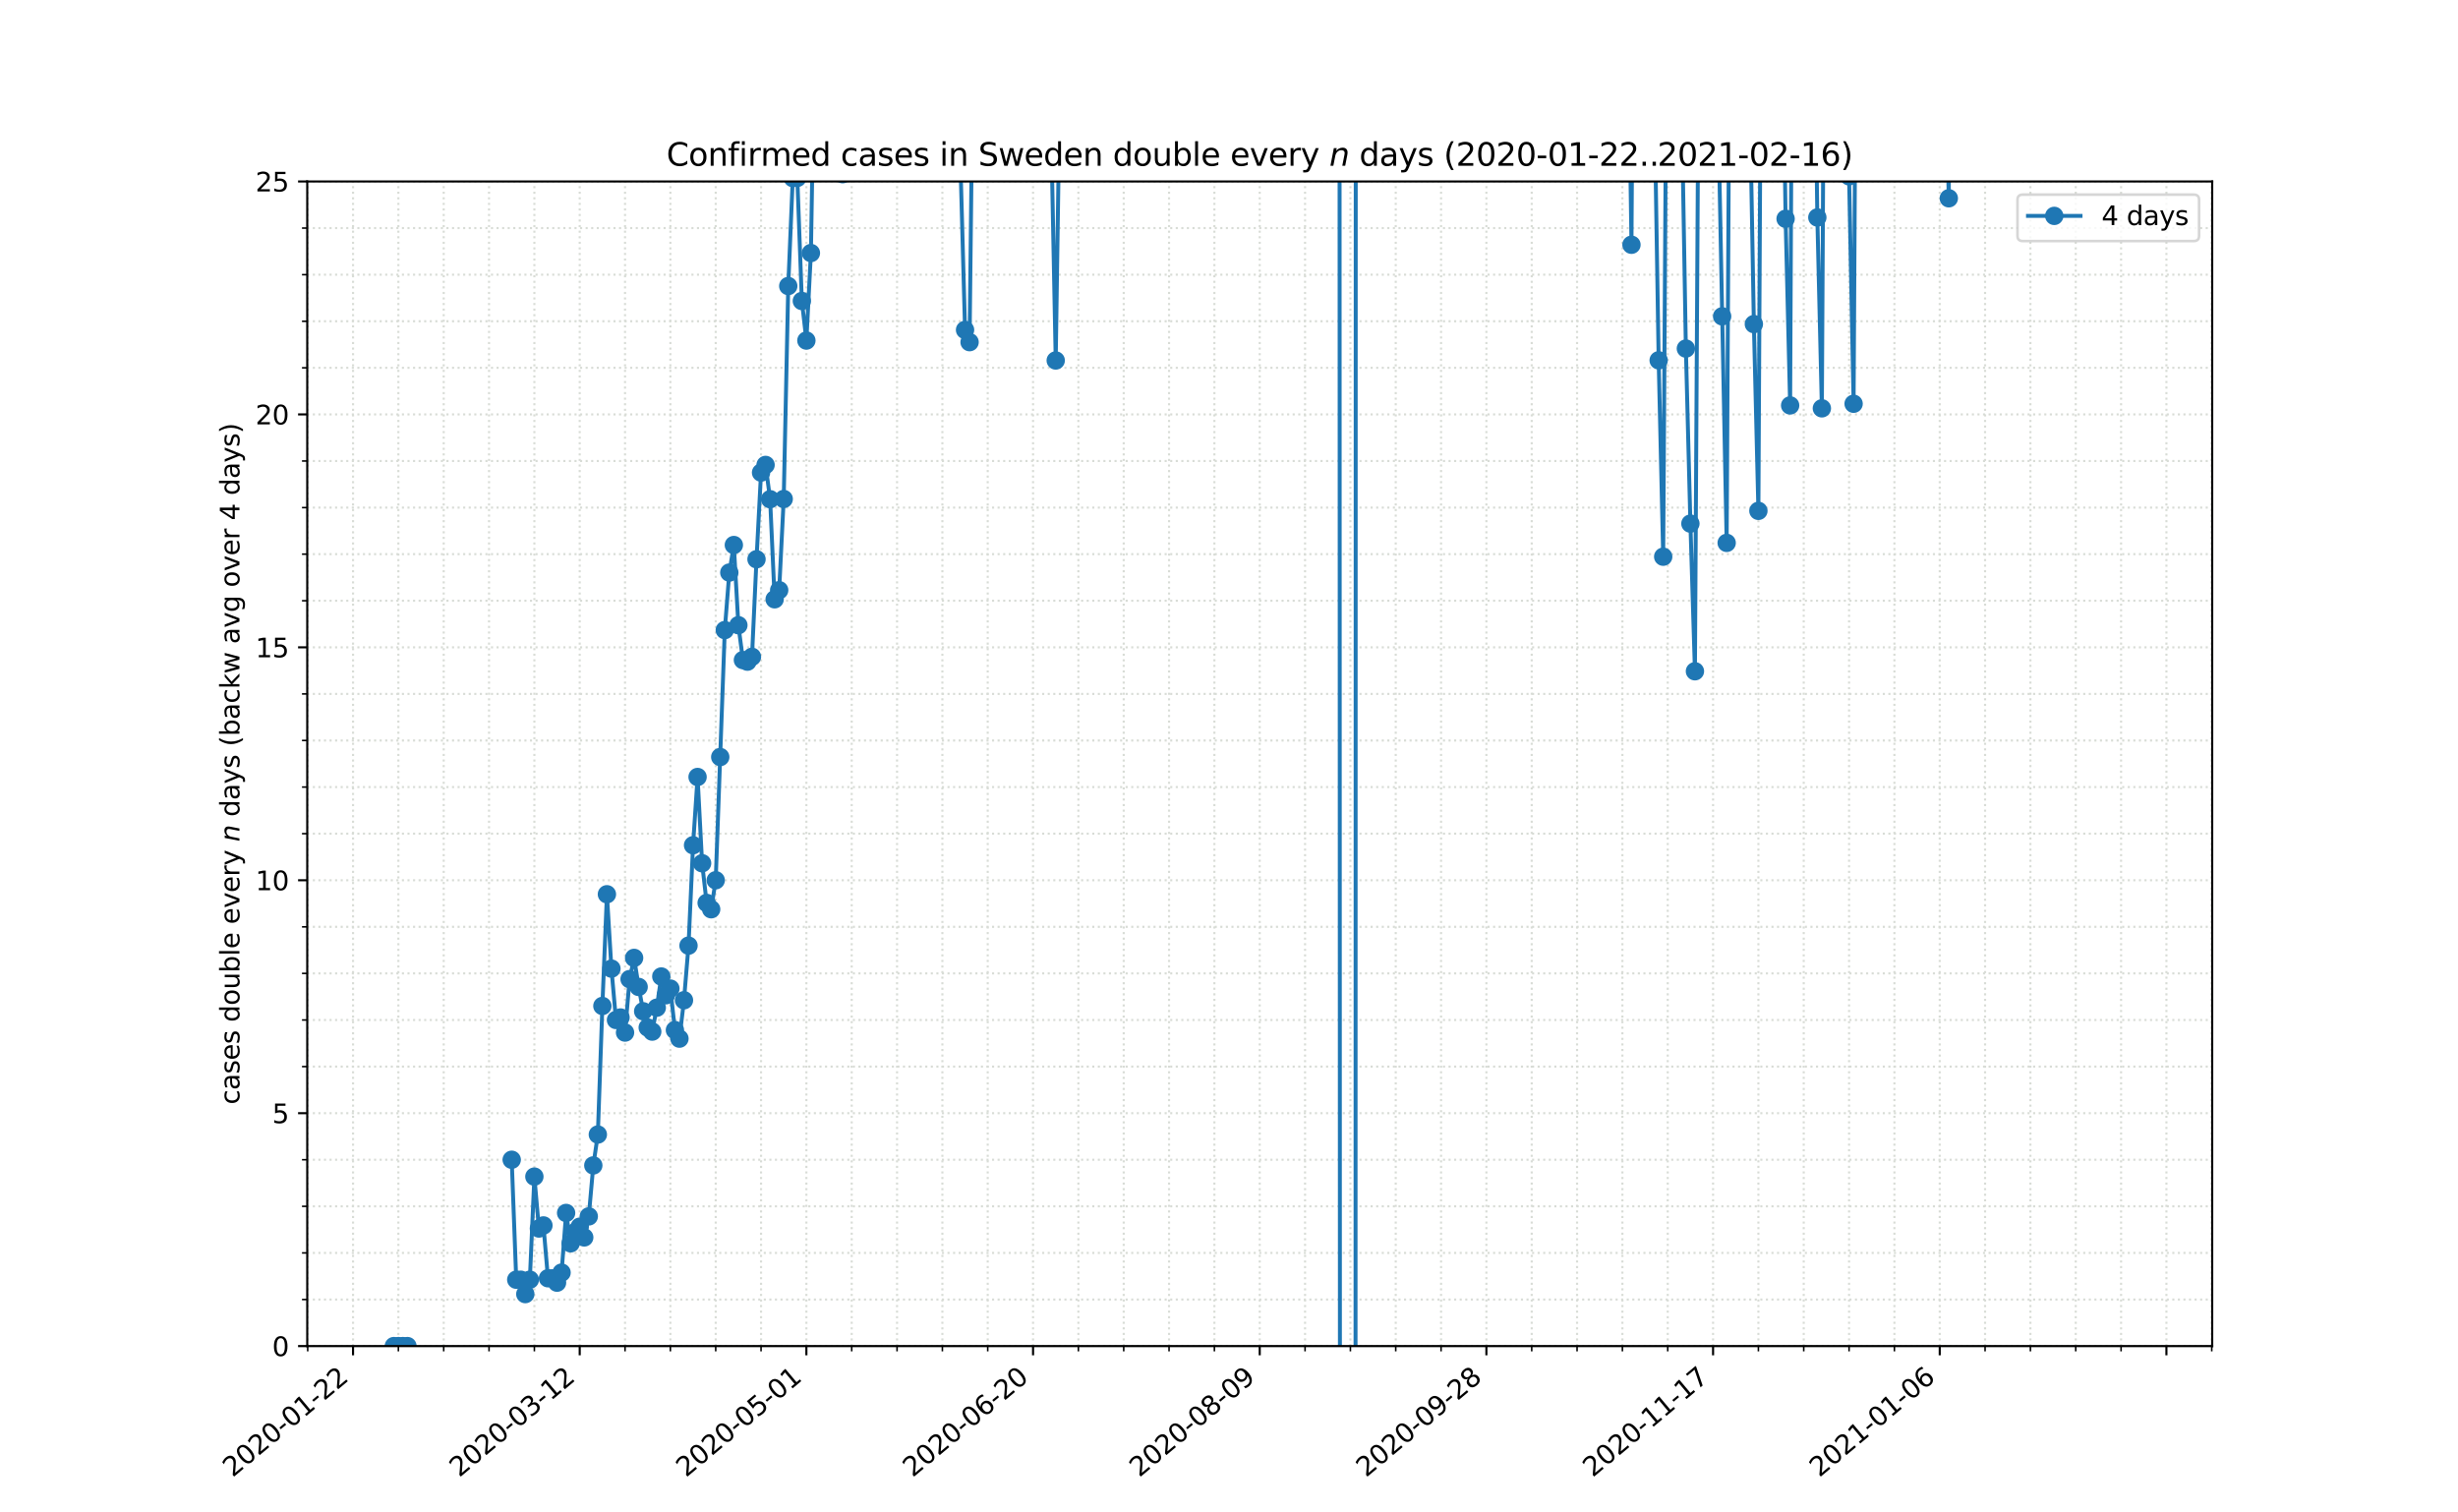 <?xml version="1.0" encoding="utf-8" standalone="no"?>
<!DOCTYPE svg PUBLIC "-//W3C//DTD SVG 1.1//EN"
  "http://www.w3.org/Graphics/SVG/1.1/DTD/svg11.dtd">
<svg xmlns:xlink="http://www.w3.org/1999/xlink" width="936pt" height="576pt" viewBox="0 0 936 576" xmlns="http://www.w3.org/2000/svg" version="1.1">
 <defs>
  <style type="text/css">*{stroke-linejoin: round; stroke-linecap: butt}</style>
 </defs>
 <g id="figure_1">
  <g id="patch_1">
   <path d="M 0 576 
L 936 576 
L 936 0 
L 0 0 
z
" style="fill: #ffffff"/>
  </g>
  <g id="axes_1">
   <g id="patch_2">
    <path d="M 117 512.64 
L 842.4 512.64 
L 842.4 69.12 
L 117 69.12 
z
" style="fill: #ffffff"/>
   </g>
   <g id="matplotlib.axis_1">
    <g id="xtick_1">
     <g id="line2d_1">
      <path d="M 134.436 512.64 
L 134.436 69.12 
" clip-path="url(#p6ab2f735a7)" style="fill: none; stroke-dasharray: 0.8,1.32; stroke-dashoffset: 0; stroke: #d8dcd6; stroke-width: 0.8"/>
     </g>
     <g id="line2d_2">
      <defs>
       <path id="m56b0071c84" d="M 0 0 
L 0 3.5 
" style="stroke: #000000; stroke-width: 0.8"/>
      </defs>
      <g>
       <use xlink:href="#m56b0071c84" x="134.436" y="512.64" style="stroke: #000000; stroke-width: 0.8"/>
      </g>
     </g>
     <g id="text_1">
      <!-- 2020-01-22 -->
      <g transform="translate(88.58 562.817)rotate(-40)scale(0.1 -0.1)">
       <defs>
        <path id="DejaVuSans-32" d="M 1228 531 
L 3431 531 
L 3431 0 
L 469 0 
L 469 531 
Q 828 903 1448 1529 
Q 2069 2156 2228 2338 
Q 2531 2678 2651 2914 
Q 2772 3150 2772 3378 
Q 2772 3750 2511 3984 
Q 2250 4219 1831 4219 
Q 1534 4219 1204 4116 
Q 875 4013 500 3803 
L 500 4441 
Q 881 4594 1212 4672 
Q 1544 4750 1819 4750 
Q 2544 4750 2975 4387 
Q 3406 4025 3406 3419 
Q 3406 3131 3298 2873 
Q 3191 2616 2906 2266 
Q 2828 2175 2409 1742 
Q 1991 1309 1228 531 
z
" transform="scale(0.016)"/>
        <path id="DejaVuSans-30" d="M 2034 4250 
Q 1547 4250 1301 3770 
Q 1056 3291 1056 2328 
Q 1056 1369 1301 889 
Q 1547 409 2034 409 
Q 2525 409 2770 889 
Q 3016 1369 3016 2328 
Q 3016 3291 2770 3770 
Q 2525 4250 2034 4250 
z
M 2034 4750 
Q 2819 4750 3233 4129 
Q 3647 3509 3647 2328 
Q 3647 1150 3233 529 
Q 2819 -91 2034 -91 
Q 1250 -91 836 529 
Q 422 1150 422 2328 
Q 422 3509 836 4129 
Q 1250 4750 2034 4750 
z
" transform="scale(0.016)"/>
        <path id="DejaVuSans-2d" d="M 313 2009 
L 1997 2009 
L 1997 1497 
L 313 1497 
L 313 2009 
z
" transform="scale(0.016)"/>
        <path id="DejaVuSans-31" d="M 794 531 
L 1825 531 
L 1825 4091 
L 703 3866 
L 703 4441 
L 1819 4666 
L 2450 4666 
L 2450 531 
L 3481 531 
L 3481 0 
L 794 0 
L 794 531 
z
" transform="scale(0.016)"/>
       </defs>
       <use xlink:href="#DejaVuSans-32"/>
       <use xlink:href="#DejaVuSans-30" x="63.623"/>
       <use xlink:href="#DejaVuSans-32" x="127.246"/>
       <use xlink:href="#DejaVuSans-30" x="190.869"/>
       <use xlink:href="#DejaVuSans-2d" x="254.492"/>
       <use xlink:href="#DejaVuSans-30" x="290.576"/>
       <use xlink:href="#DejaVuSans-31" x="354.199"/>
       <use xlink:href="#DejaVuSans-2d" x="417.822"/>
       <use xlink:href="#DejaVuSans-32" x="453.906"/>
       <use xlink:href="#DejaVuSans-32" x="517.529"/>
      </g>
     </g>
    </g>
    <g id="xtick_2">
     <g id="line2d_3">
      <path d="M 220.752 512.64 
L 220.752 69.12 
" clip-path="url(#p6ab2f735a7)" style="fill: none; stroke-dasharray: 0.8,1.32; stroke-dashoffset: 0; stroke: #d8dcd6; stroke-width: 0.8"/>
     </g>
     <g id="line2d_4">
      <g>
       <use xlink:href="#m56b0071c84" x="220.752" y="512.64" style="stroke: #000000; stroke-width: 0.8"/>
      </g>
     </g>
     <g id="text_2">
      <!-- 2020-03-12 -->
      <g transform="translate(174.896 562.817)rotate(-40)scale(0.1 -0.1)">
       <defs>
        <path id="DejaVuSans-33" d="M 2597 2516 
Q 3050 2419 3304 2112 
Q 3559 1806 3559 1356 
Q 3559 666 3084 287 
Q 2609 -91 1734 -91 
Q 1441 -91 1130 -33 
Q 819 25 488 141 
L 488 750 
Q 750 597 1062 519 
Q 1375 441 1716 441 
Q 2309 441 2620 675 
Q 2931 909 2931 1356 
Q 2931 1769 2642 2001 
Q 2353 2234 1838 2234 
L 1294 2234 
L 1294 2753 
L 1863 2753 
Q 2328 2753 2575 2939 
Q 2822 3125 2822 3475 
Q 2822 3834 2567 4026 
Q 2313 4219 1838 4219 
Q 1578 4219 1281 4162 
Q 984 4106 628 3988 
L 628 4550 
Q 988 4650 1302 4700 
Q 1616 4750 1894 4750 
Q 2613 4750 3031 4423 
Q 3450 4097 3450 3541 
Q 3450 3153 3228 2886 
Q 3006 2619 2597 2516 
z
" transform="scale(0.016)"/>
       </defs>
       <use xlink:href="#DejaVuSans-32"/>
       <use xlink:href="#DejaVuSans-30" x="63.623"/>
       <use xlink:href="#DejaVuSans-32" x="127.246"/>
       <use xlink:href="#DejaVuSans-30" x="190.869"/>
       <use xlink:href="#DejaVuSans-2d" x="254.492"/>
       <use xlink:href="#DejaVuSans-30" x="290.576"/>
       <use xlink:href="#DejaVuSans-33" x="354.199"/>
       <use xlink:href="#DejaVuSans-2d" x="417.822"/>
       <use xlink:href="#DejaVuSans-31" x="453.906"/>
       <use xlink:href="#DejaVuSans-32" x="517.529"/>
      </g>
     </g>
    </g>
    <g id="xtick_3">
     <g id="line2d_5">
      <path d="M 307.068 512.64 
L 307.068 69.12 
" clip-path="url(#p6ab2f735a7)" style="fill: none; stroke-dasharray: 0.8,1.32; stroke-dashoffset: 0; stroke: #d8dcd6; stroke-width: 0.8"/>
     </g>
     <g id="line2d_6">
      <g>
       <use xlink:href="#m56b0071c84" x="307.068" y="512.64" style="stroke: #000000; stroke-width: 0.8"/>
      </g>
     </g>
     <g id="text_3">
      <!-- 2020-05-01 -->
      <g transform="translate(261.212 562.817)rotate(-40)scale(0.1 -0.1)">
       <defs>
        <path id="DejaVuSans-35" d="M 691 4666 
L 3169 4666 
L 3169 4134 
L 1269 4134 
L 1269 2991 
Q 1406 3038 1543 3061 
Q 1681 3084 1819 3084 
Q 2600 3084 3056 2656 
Q 3513 2228 3513 1497 
Q 3513 744 3044 326 
Q 2575 -91 1722 -91 
Q 1428 -91 1123 -41 
Q 819 9 494 109 
L 494 744 
Q 775 591 1075 516 
Q 1375 441 1709 441 
Q 2250 441 2565 725 
Q 2881 1009 2881 1497 
Q 2881 1984 2565 2268 
Q 2250 2553 1709 2553 
Q 1456 2553 1204 2497 
Q 953 2441 691 2322 
L 691 4666 
z
" transform="scale(0.016)"/>
       </defs>
       <use xlink:href="#DejaVuSans-32"/>
       <use xlink:href="#DejaVuSans-30" x="63.623"/>
       <use xlink:href="#DejaVuSans-32" x="127.246"/>
       <use xlink:href="#DejaVuSans-30" x="190.869"/>
       <use xlink:href="#DejaVuSans-2d" x="254.492"/>
       <use xlink:href="#DejaVuSans-30" x="290.576"/>
       <use xlink:href="#DejaVuSans-35" x="354.199"/>
       <use xlink:href="#DejaVuSans-2d" x="417.822"/>
       <use xlink:href="#DejaVuSans-30" x="453.906"/>
       <use xlink:href="#DejaVuSans-31" x="517.529"/>
      </g>
     </g>
    </g>
    <g id="xtick_4">
     <g id="line2d_7">
      <path d="M 393.384 512.64 
L 393.384 69.12 
" clip-path="url(#p6ab2f735a7)" style="fill: none; stroke-dasharray: 0.8,1.32; stroke-dashoffset: 0; stroke: #d8dcd6; stroke-width: 0.8"/>
     </g>
     <g id="line2d_8">
      <g>
       <use xlink:href="#m56b0071c84" x="393.384" y="512.64" style="stroke: #000000; stroke-width: 0.8"/>
      </g>
     </g>
     <g id="text_4">
      <!-- 2020-06-20 -->
      <g transform="translate(347.528 562.817)rotate(-40)scale(0.1 -0.1)">
       <defs>
        <path id="DejaVuSans-36" d="M 2113 2584 
Q 1688 2584 1439 2293 
Q 1191 2003 1191 1497 
Q 1191 994 1439 701 
Q 1688 409 2113 409 
Q 2538 409 2786 701 
Q 3034 994 3034 1497 
Q 3034 2003 2786 2293 
Q 2538 2584 2113 2584 
z
M 3366 4563 
L 3366 3988 
Q 3128 4100 2886 4159 
Q 2644 4219 2406 4219 
Q 1781 4219 1451 3797 
Q 1122 3375 1075 2522 
Q 1259 2794 1537 2939 
Q 1816 3084 2150 3084 
Q 2853 3084 3261 2657 
Q 3669 2231 3669 1497 
Q 3669 778 3244 343 
Q 2819 -91 2113 -91 
Q 1303 -91 875 529 
Q 447 1150 447 2328 
Q 447 3434 972 4092 
Q 1497 4750 2381 4750 
Q 2619 4750 2861 4703 
Q 3103 4656 3366 4563 
z
" transform="scale(0.016)"/>
       </defs>
       <use xlink:href="#DejaVuSans-32"/>
       <use xlink:href="#DejaVuSans-30" x="63.623"/>
       <use xlink:href="#DejaVuSans-32" x="127.246"/>
       <use xlink:href="#DejaVuSans-30" x="190.869"/>
       <use xlink:href="#DejaVuSans-2d" x="254.492"/>
       <use xlink:href="#DejaVuSans-30" x="290.576"/>
       <use xlink:href="#DejaVuSans-36" x="354.199"/>
       <use xlink:href="#DejaVuSans-2d" x="417.822"/>
       <use xlink:href="#DejaVuSans-32" x="453.906"/>
       <use xlink:href="#DejaVuSans-30" x="517.529"/>
      </g>
     </g>
    </g>
    <g id="xtick_5">
     <g id="line2d_9">
      <path d="M 479.7 512.64 
L 479.7 69.12 
" clip-path="url(#p6ab2f735a7)" style="fill: none; stroke-dasharray: 0.8,1.32; stroke-dashoffset: 0; stroke: #d8dcd6; stroke-width: 0.8"/>
     </g>
     <g id="line2d_10">
      <g>
       <use xlink:href="#m56b0071c84" x="479.7" y="512.64" style="stroke: #000000; stroke-width: 0.8"/>
      </g>
     </g>
     <g id="text_5">
      <!-- 2020-08-09 -->
      <g transform="translate(433.844 562.817)rotate(-40)scale(0.1 -0.1)">
       <defs>
        <path id="DejaVuSans-38" d="M 2034 2216 
Q 1584 2216 1326 1975 
Q 1069 1734 1069 1313 
Q 1069 891 1326 650 
Q 1584 409 2034 409 
Q 2484 409 2743 651 
Q 3003 894 3003 1313 
Q 3003 1734 2745 1975 
Q 2488 2216 2034 2216 
z
M 1403 2484 
Q 997 2584 770 2862 
Q 544 3141 544 3541 
Q 544 4100 942 4425 
Q 1341 4750 2034 4750 
Q 2731 4750 3128 4425 
Q 3525 4100 3525 3541 
Q 3525 3141 3298 2862 
Q 3072 2584 2669 2484 
Q 3125 2378 3379 2068 
Q 3634 1759 3634 1313 
Q 3634 634 3220 271 
Q 2806 -91 2034 -91 
Q 1263 -91 848 271 
Q 434 634 434 1313 
Q 434 1759 690 2068 
Q 947 2378 1403 2484 
z
M 1172 3481 
Q 1172 3119 1398 2916 
Q 1625 2713 2034 2713 
Q 2441 2713 2670 2916 
Q 2900 3119 2900 3481 
Q 2900 3844 2670 4047 
Q 2441 4250 2034 4250 
Q 1625 4250 1398 4047 
Q 1172 3844 1172 3481 
z
" transform="scale(0.016)"/>
        <path id="DejaVuSans-39" d="M 703 97 
L 703 672 
Q 941 559 1184 500 
Q 1428 441 1663 441 
Q 2288 441 2617 861 
Q 2947 1281 2994 2138 
Q 2813 1869 2534 1725 
Q 2256 1581 1919 1581 
Q 1219 1581 811 2004 
Q 403 2428 403 3163 
Q 403 3881 828 4315 
Q 1253 4750 1959 4750 
Q 2769 4750 3195 4129 
Q 3622 3509 3622 2328 
Q 3622 1225 3098 567 
Q 2575 -91 1691 -91 
Q 1453 -91 1209 -44 
Q 966 3 703 97 
z
M 1959 2075 
Q 2384 2075 2632 2365 
Q 2881 2656 2881 3163 
Q 2881 3666 2632 3958 
Q 2384 4250 1959 4250 
Q 1534 4250 1286 3958 
Q 1038 3666 1038 3163 
Q 1038 2656 1286 2365 
Q 1534 2075 1959 2075 
z
" transform="scale(0.016)"/>
       </defs>
       <use xlink:href="#DejaVuSans-32"/>
       <use xlink:href="#DejaVuSans-30" x="63.623"/>
       <use xlink:href="#DejaVuSans-32" x="127.246"/>
       <use xlink:href="#DejaVuSans-30" x="190.869"/>
       <use xlink:href="#DejaVuSans-2d" x="254.492"/>
       <use xlink:href="#DejaVuSans-30" x="290.576"/>
       <use xlink:href="#DejaVuSans-38" x="354.199"/>
       <use xlink:href="#DejaVuSans-2d" x="417.822"/>
       <use xlink:href="#DejaVuSans-30" x="453.906"/>
       <use xlink:href="#DejaVuSans-39" x="517.529"/>
      </g>
     </g>
    </g>
    <g id="xtick_6">
     <g id="line2d_11">
      <path d="M 566.016 512.64 
L 566.016 69.12 
" clip-path="url(#p6ab2f735a7)" style="fill: none; stroke-dasharray: 0.8,1.32; stroke-dashoffset: 0; stroke: #d8dcd6; stroke-width: 0.8"/>
     </g>
     <g id="line2d_12">
      <g>
       <use xlink:href="#m56b0071c84" x="566.016" y="512.64" style="stroke: #000000; stroke-width: 0.8"/>
      </g>
     </g>
     <g id="text_6">
      <!-- 2020-09-28 -->
      <g transform="translate(520.16 562.817)rotate(-40)scale(0.1 -0.1)">
       <use xlink:href="#DejaVuSans-32"/>
       <use xlink:href="#DejaVuSans-30" x="63.623"/>
       <use xlink:href="#DejaVuSans-32" x="127.246"/>
       <use xlink:href="#DejaVuSans-30" x="190.869"/>
       <use xlink:href="#DejaVuSans-2d" x="254.492"/>
       <use xlink:href="#DejaVuSans-30" x="290.576"/>
       <use xlink:href="#DejaVuSans-39" x="354.199"/>
       <use xlink:href="#DejaVuSans-2d" x="417.822"/>
       <use xlink:href="#DejaVuSans-32" x="453.906"/>
       <use xlink:href="#DejaVuSans-38" x="517.529"/>
      </g>
     </g>
    </g>
    <g id="xtick_7">
     <g id="line2d_13">
      <path d="M 652.332 512.64 
L 652.332 69.12 
" clip-path="url(#p6ab2f735a7)" style="fill: none; stroke-dasharray: 0.8,1.32; stroke-dashoffset: 0; stroke: #d8dcd6; stroke-width: 0.8"/>
     </g>
     <g id="line2d_14">
      <g>
       <use xlink:href="#m56b0071c84" x="652.332" y="512.64" style="stroke: #000000; stroke-width: 0.8"/>
      </g>
     </g>
     <g id="text_7">
      <!-- 2020-11-17 -->
      <g transform="translate(606.476 562.817)rotate(-40)scale(0.1 -0.1)">
       <defs>
        <path id="DejaVuSans-37" d="M 525 4666 
L 3525 4666 
L 3525 4397 
L 1831 0 
L 1172 0 
L 2766 4134 
L 525 4134 
L 525 4666 
z
" transform="scale(0.016)"/>
       </defs>
       <use xlink:href="#DejaVuSans-32"/>
       <use xlink:href="#DejaVuSans-30" x="63.623"/>
       <use xlink:href="#DejaVuSans-32" x="127.246"/>
       <use xlink:href="#DejaVuSans-30" x="190.869"/>
       <use xlink:href="#DejaVuSans-2d" x="254.492"/>
       <use xlink:href="#DejaVuSans-31" x="290.576"/>
       <use xlink:href="#DejaVuSans-31" x="354.199"/>
       <use xlink:href="#DejaVuSans-2d" x="417.822"/>
       <use xlink:href="#DejaVuSans-31" x="453.906"/>
       <use xlink:href="#DejaVuSans-37" x="517.529"/>
      </g>
     </g>
    </g>
    <g id="xtick_8">
     <g id="line2d_15">
      <path d="M 738.648 512.64 
L 738.648 69.12 
" clip-path="url(#p6ab2f735a7)" style="fill: none; stroke-dasharray: 0.8,1.32; stroke-dashoffset: 0; stroke: #d8dcd6; stroke-width: 0.8"/>
     </g>
     <g id="line2d_16">
      <g>
       <use xlink:href="#m56b0071c84" x="738.648" y="512.64" style="stroke: #000000; stroke-width: 0.8"/>
      </g>
     </g>
     <g id="text_8">
      <!-- 2021-01-06 -->
      <g transform="translate(692.792 562.817)rotate(-40)scale(0.1 -0.1)">
       <use xlink:href="#DejaVuSans-32"/>
       <use xlink:href="#DejaVuSans-30" x="63.623"/>
       <use xlink:href="#DejaVuSans-32" x="127.246"/>
       <use xlink:href="#DejaVuSans-31" x="190.869"/>
       <use xlink:href="#DejaVuSans-2d" x="254.492"/>
       <use xlink:href="#DejaVuSans-30" x="290.576"/>
       <use xlink:href="#DejaVuSans-31" x="354.199"/>
       <use xlink:href="#DejaVuSans-2d" x="417.822"/>
       <use xlink:href="#DejaVuSans-30" x="453.906"/>
       <use xlink:href="#DejaVuSans-36" x="517.529"/>
      </g>
     </g>
    </g>
    <g id="xtick_9">
     <g id="line2d_17">
      <path d="M 824.964 512.64 
L 824.964 69.12 
" clip-path="url(#p6ab2f735a7)" style="fill: none; stroke-dasharray: 0.8,1.32; stroke-dashoffset: 0; stroke: #d8dcd6; stroke-width: 0.8"/>
     </g>
     <g id="line2d_18">
      <g>
       <use xlink:href="#m56b0071c84" x="824.964" y="512.64" style="stroke: #000000; stroke-width: 0.8"/>
      </g>
     </g>
    </g>
    <g id="xtick_10">
     <g id="line2d_19">
      <path d="M 117.173 512.64 
L 117.173 69.12 
" clip-path="url(#p6ab2f735a7)" style="fill: none; stroke-dasharray: 0.8,1.32; stroke-dashoffset: 0; stroke: #d8dcd6; stroke-width: 0.8"/>
     </g>
     <g id="line2d_20">
      <defs>
       <path id="m94e6a20735" d="M 0 0 
L 0 2 
" style="stroke: #000000; stroke-width: 0.6"/>
      </defs>
      <g>
       <use xlink:href="#m94e6a20735" x="117.173" y="512.64" style="stroke: #000000; stroke-width: 0.6"/>
      </g>
     </g>
    </g>
    <g id="xtick_11">
     <g id="line2d_21">
      <path d="M 151.699 512.64 
L 151.699 69.12 
" clip-path="url(#p6ab2f735a7)" style="fill: none; stroke-dasharray: 0.8,1.32; stroke-dashoffset: 0; stroke: #d8dcd6; stroke-width: 0.8"/>
     </g>
     <g id="line2d_22">
      <g>
       <use xlink:href="#m94e6a20735" x="151.699" y="512.64" style="stroke: #000000; stroke-width: 0.6"/>
      </g>
     </g>
    </g>
    <g id="xtick_12">
     <g id="line2d_23">
      <path d="M 168.962 512.64 
L 168.962 69.12 
" clip-path="url(#p6ab2f735a7)" style="fill: none; stroke-dasharray: 0.8,1.32; stroke-dashoffset: 0; stroke: #d8dcd6; stroke-width: 0.8"/>
     </g>
     <g id="line2d_24">
      <g>
       <use xlink:href="#m94e6a20735" x="168.962" y="512.64" style="stroke: #000000; stroke-width: 0.6"/>
      </g>
     </g>
    </g>
    <g id="xtick_13">
     <g id="line2d_25">
      <path d="M 186.225 512.64 
L 186.225 69.12 
" clip-path="url(#p6ab2f735a7)" style="fill: none; stroke-dasharray: 0.8,1.32; stroke-dashoffset: 0; stroke: #d8dcd6; stroke-width: 0.8"/>
     </g>
     <g id="line2d_26">
      <g>
       <use xlink:href="#m94e6a20735" x="186.225" y="512.64" style="stroke: #000000; stroke-width: 0.6"/>
      </g>
     </g>
    </g>
    <g id="xtick_14">
     <g id="line2d_27">
      <path d="M 203.489 512.64 
L 203.489 69.12 
" clip-path="url(#p6ab2f735a7)" style="fill: none; stroke-dasharray: 0.8,1.32; stroke-dashoffset: 0; stroke: #d8dcd6; stroke-width: 0.8"/>
     </g>
     <g id="line2d_28">
      <g>
       <use xlink:href="#m94e6a20735" x="203.489" y="512.64" style="stroke: #000000; stroke-width: 0.6"/>
      </g>
     </g>
    </g>
    <g id="xtick_15">
     <g id="line2d_29">
      <path d="M 238.015 512.64 
L 238.015 69.12 
" clip-path="url(#p6ab2f735a7)" style="fill: none; stroke-dasharray: 0.8,1.32; stroke-dashoffset: 0; stroke: #d8dcd6; stroke-width: 0.8"/>
     </g>
     <g id="line2d_30">
      <g>
       <use xlink:href="#m94e6a20735" x="238.015" y="512.64" style="stroke: #000000; stroke-width: 0.6"/>
      </g>
     </g>
    </g>
    <g id="xtick_16">
     <g id="line2d_31">
      <path d="M 255.278 512.64 
L 255.278 69.12 
" clip-path="url(#p6ab2f735a7)" style="fill: none; stroke-dasharray: 0.8,1.32; stroke-dashoffset: 0; stroke: #d8dcd6; stroke-width: 0.8"/>
     </g>
     <g id="line2d_32">
      <g>
       <use xlink:href="#m94e6a20735" x="255.278" y="512.64" style="stroke: #000000; stroke-width: 0.6"/>
      </g>
     </g>
    </g>
    <g id="xtick_17">
     <g id="line2d_33">
      <path d="M 272.542 512.64 
L 272.542 69.12 
" clip-path="url(#p6ab2f735a7)" style="fill: none; stroke-dasharray: 0.8,1.32; stroke-dashoffset: 0; stroke: #d8dcd6; stroke-width: 0.8"/>
     </g>
     <g id="line2d_34">
      <g>
       <use xlink:href="#m94e6a20735" x="272.542" y="512.64" style="stroke: #000000; stroke-width: 0.6"/>
      </g>
     </g>
    </g>
    <g id="xtick_18">
     <g id="line2d_35">
      <path d="M 289.805 512.64 
L 289.805 69.12 
" clip-path="url(#p6ab2f735a7)" style="fill: none; stroke-dasharray: 0.8,1.32; stroke-dashoffset: 0; stroke: #d8dcd6; stroke-width: 0.8"/>
     </g>
     <g id="line2d_36">
      <g>
       <use xlink:href="#m94e6a20735" x="289.805" y="512.64" style="stroke: #000000; stroke-width: 0.6"/>
      </g>
     </g>
    </g>
    <g id="xtick_19">
     <g id="line2d_37">
      <path d="M 324.331 512.64 
L 324.331 69.12 
" clip-path="url(#p6ab2f735a7)" style="fill: none; stroke-dasharray: 0.8,1.32; stroke-dashoffset: 0; stroke: #d8dcd6; stroke-width: 0.8"/>
     </g>
     <g id="line2d_38">
      <g>
       <use xlink:href="#m94e6a20735" x="324.331" y="512.64" style="stroke: #000000; stroke-width: 0.6"/>
      </g>
     </g>
    </g>
    <g id="xtick_20">
     <g id="line2d_39">
      <path d="M 341.594 512.64 
L 341.594 69.12 
" clip-path="url(#p6ab2f735a7)" style="fill: none; stroke-dasharray: 0.8,1.32; stroke-dashoffset: 0; stroke: #d8dcd6; stroke-width: 0.8"/>
     </g>
     <g id="line2d_40">
      <g>
       <use xlink:href="#m94e6a20735" x="341.594" y="512.64" style="stroke: #000000; stroke-width: 0.6"/>
      </g>
     </g>
    </g>
    <g id="xtick_21">
     <g id="line2d_41">
      <path d="M 358.858 512.64 
L 358.858 69.12 
" clip-path="url(#p6ab2f735a7)" style="fill: none; stroke-dasharray: 0.8,1.32; stroke-dashoffset: 0; stroke: #d8dcd6; stroke-width: 0.8"/>
     </g>
     <g id="line2d_42">
      <g>
       <use xlink:href="#m94e6a20735" x="358.858" y="512.64" style="stroke: #000000; stroke-width: 0.6"/>
      </g>
     </g>
    </g>
    <g id="xtick_22">
     <g id="line2d_43">
      <path d="M 376.121 512.64 
L 376.121 69.12 
" clip-path="url(#p6ab2f735a7)" style="fill: none; stroke-dasharray: 0.8,1.32; stroke-dashoffset: 0; stroke: #d8dcd6; stroke-width: 0.8"/>
     </g>
     <g id="line2d_44">
      <g>
       <use xlink:href="#m94e6a20735" x="376.121" y="512.64" style="stroke: #000000; stroke-width: 0.6"/>
      </g>
     </g>
    </g>
    <g id="xtick_23">
     <g id="line2d_45">
      <path d="M 410.647 512.64 
L 410.647 69.12 
" clip-path="url(#p6ab2f735a7)" style="fill: none; stroke-dasharray: 0.8,1.32; stroke-dashoffset: 0; stroke: #d8dcd6; stroke-width: 0.8"/>
     </g>
     <g id="line2d_46">
      <g>
       <use xlink:href="#m94e6a20735" x="410.647" y="512.64" style="stroke: #000000; stroke-width: 0.6"/>
      </g>
     </g>
    </g>
    <g id="xtick_24">
     <g id="line2d_47">
      <path d="M 427.91 512.64 
L 427.91 69.12 
" clip-path="url(#p6ab2f735a7)" style="fill: none; stroke-dasharray: 0.8,1.32; stroke-dashoffset: 0; stroke: #d8dcd6; stroke-width: 0.8"/>
     </g>
     <g id="line2d_48">
      <g>
       <use xlink:href="#m94e6a20735" x="427.91" y="512.64" style="stroke: #000000; stroke-width: 0.6"/>
      </g>
     </g>
    </g>
    <g id="xtick_25">
     <g id="line2d_49">
      <path d="M 445.174 512.64 
L 445.174 69.12 
" clip-path="url(#p6ab2f735a7)" style="fill: none; stroke-dasharray: 0.8,1.32; stroke-dashoffset: 0; stroke: #d8dcd6; stroke-width: 0.8"/>
     </g>
     <g id="line2d_50">
      <g>
       <use xlink:href="#m94e6a20735" x="445.174" y="512.64" style="stroke: #000000; stroke-width: 0.6"/>
      </g>
     </g>
    </g>
    <g id="xtick_26">
     <g id="line2d_51">
      <path d="M 462.437 512.64 
L 462.437 69.12 
" clip-path="url(#p6ab2f735a7)" style="fill: none; stroke-dasharray: 0.8,1.32; stroke-dashoffset: 0; stroke: #d8dcd6; stroke-width: 0.8"/>
     </g>
     <g id="line2d_52">
      <g>
       <use xlink:href="#m94e6a20735" x="462.437" y="512.64" style="stroke: #000000; stroke-width: 0.6"/>
      </g>
     </g>
    </g>
    <g id="xtick_27">
     <g id="line2d_53">
      <path d="M 496.963 512.64 
L 496.963 69.12 
" clip-path="url(#p6ab2f735a7)" style="fill: none; stroke-dasharray: 0.8,1.32; stroke-dashoffset: 0; stroke: #d8dcd6; stroke-width: 0.8"/>
     </g>
     <g id="line2d_54">
      <g>
       <use xlink:href="#m94e6a20735" x="496.963" y="512.64" style="stroke: #000000; stroke-width: 0.6"/>
      </g>
     </g>
    </g>
    <g id="xtick_28">
     <g id="line2d_55">
      <path d="M 514.226 512.64 
L 514.226 69.12 
" clip-path="url(#p6ab2f735a7)" style="fill: none; stroke-dasharray: 0.8,1.32; stroke-dashoffset: 0; stroke: #d8dcd6; stroke-width: 0.8"/>
     </g>
     <g id="line2d_56">
      <g>
       <use xlink:href="#m94e6a20735" x="514.226" y="512.64" style="stroke: #000000; stroke-width: 0.6"/>
      </g>
     </g>
    </g>
    <g id="xtick_29">
     <g id="line2d_57">
      <path d="M 531.49 512.64 
L 531.49 69.12 
" clip-path="url(#p6ab2f735a7)" style="fill: none; stroke-dasharray: 0.8,1.32; stroke-dashoffset: 0; stroke: #d8dcd6; stroke-width: 0.8"/>
     </g>
     <g id="line2d_58">
      <g>
       <use xlink:href="#m94e6a20735" x="531.49" y="512.64" style="stroke: #000000; stroke-width: 0.6"/>
      </g>
     </g>
    </g>
    <g id="xtick_30">
     <g id="line2d_59">
      <path d="M 548.753 512.64 
L 548.753 69.12 
" clip-path="url(#p6ab2f735a7)" style="fill: none; stroke-dasharray: 0.8,1.32; stroke-dashoffset: 0; stroke: #d8dcd6; stroke-width: 0.8"/>
     </g>
     <g id="line2d_60">
      <g>
       <use xlink:href="#m94e6a20735" x="548.753" y="512.64" style="stroke: #000000; stroke-width: 0.6"/>
      </g>
     </g>
    </g>
    <g id="xtick_31">
     <g id="line2d_61">
      <path d="M 583.279 512.64 
L 583.279 69.12 
" clip-path="url(#p6ab2f735a7)" style="fill: none; stroke-dasharray: 0.8,1.32; stroke-dashoffset: 0; stroke: #d8dcd6; stroke-width: 0.8"/>
     </g>
     <g id="line2d_62">
      <g>
       <use xlink:href="#m94e6a20735" x="583.279" y="512.64" style="stroke: #000000; stroke-width: 0.6"/>
      </g>
     </g>
    </g>
    <g id="xtick_32">
     <g id="line2d_63">
      <path d="M 600.542 512.64 
L 600.542 69.12 
" clip-path="url(#p6ab2f735a7)" style="fill: none; stroke-dasharray: 0.8,1.32; stroke-dashoffset: 0; stroke: #d8dcd6; stroke-width: 0.8"/>
     </g>
     <g id="line2d_64">
      <g>
       <use xlink:href="#m94e6a20735" x="600.542" y="512.64" style="stroke: #000000; stroke-width: 0.6"/>
      </g>
     </g>
    </g>
    <g id="xtick_33">
     <g id="line2d_65">
      <path d="M 617.806 512.64 
L 617.806 69.12 
" clip-path="url(#p6ab2f735a7)" style="fill: none; stroke-dasharray: 0.8,1.32; stroke-dashoffset: 0; stroke: #d8dcd6; stroke-width: 0.8"/>
     </g>
     <g id="line2d_66">
      <g>
       <use xlink:href="#m94e6a20735" x="617.806" y="512.64" style="stroke: #000000; stroke-width: 0.6"/>
      </g>
     </g>
    </g>
    <g id="xtick_34">
     <g id="line2d_67">
      <path d="M 635.069 512.64 
L 635.069 69.12 
" clip-path="url(#p6ab2f735a7)" style="fill: none; stroke-dasharray: 0.8,1.32; stroke-dashoffset: 0; stroke: #d8dcd6; stroke-width: 0.8"/>
     </g>
     <g id="line2d_68">
      <g>
       <use xlink:href="#m94e6a20735" x="635.069" y="512.64" style="stroke: #000000; stroke-width: 0.6"/>
      </g>
     </g>
    </g>
    <g id="xtick_35">
     <g id="line2d_69">
      <path d="M 669.595 512.64 
L 669.595 69.12 
" clip-path="url(#p6ab2f735a7)" style="fill: none; stroke-dasharray: 0.8,1.32; stroke-dashoffset: 0; stroke: #d8dcd6; stroke-width: 0.8"/>
     </g>
     <g id="line2d_70">
      <g>
       <use xlink:href="#m94e6a20735" x="669.595" y="512.64" style="stroke: #000000; stroke-width: 0.6"/>
      </g>
     </g>
    </g>
    <g id="xtick_36">
     <g id="line2d_71">
      <path d="M 686.858 512.64 
L 686.858 69.12 
" clip-path="url(#p6ab2f735a7)" style="fill: none; stroke-dasharray: 0.8,1.32; stroke-dashoffset: 0; stroke: #d8dcd6; stroke-width: 0.8"/>
     </g>
     <g id="line2d_72">
      <g>
       <use xlink:href="#m94e6a20735" x="686.858" y="512.64" style="stroke: #000000; stroke-width: 0.6"/>
      </g>
     </g>
    </g>
    <g id="xtick_37">
     <g id="line2d_73">
      <path d="M 704.122 512.64 
L 704.122 69.12 
" clip-path="url(#p6ab2f735a7)" style="fill: none; stroke-dasharray: 0.8,1.32; stroke-dashoffset: 0; stroke: #d8dcd6; stroke-width: 0.8"/>
     </g>
     <g id="line2d_74">
      <g>
       <use xlink:href="#m94e6a20735" x="704.122" y="512.64" style="stroke: #000000; stroke-width: 0.6"/>
      </g>
     </g>
    </g>
    <g id="xtick_38">
     <g id="line2d_75">
      <path d="M 721.385 512.64 
L 721.385 69.12 
" clip-path="url(#p6ab2f735a7)" style="fill: none; stroke-dasharray: 0.8,1.32; stroke-dashoffset: 0; stroke: #d8dcd6; stroke-width: 0.8"/>
     </g>
     <g id="line2d_76">
      <g>
       <use xlink:href="#m94e6a20735" x="721.385" y="512.64" style="stroke: #000000; stroke-width: 0.6"/>
      </g>
     </g>
    </g>
    <g id="xtick_39">
     <g id="line2d_77">
      <path d="M 755.911 512.64 
L 755.911 69.12 
" clip-path="url(#p6ab2f735a7)" style="fill: none; stroke-dasharray: 0.8,1.32; stroke-dashoffset: 0; stroke: #d8dcd6; stroke-width: 0.8"/>
     </g>
     <g id="line2d_78">
      <g>
       <use xlink:href="#m94e6a20735" x="755.911" y="512.64" style="stroke: #000000; stroke-width: 0.6"/>
      </g>
     </g>
    </g>
    <g id="xtick_40">
     <g id="line2d_79">
      <path d="M 773.175 512.64 
L 773.175 69.12 
" clip-path="url(#p6ab2f735a7)" style="fill: none; stroke-dasharray: 0.8,1.32; stroke-dashoffset: 0; stroke: #d8dcd6; stroke-width: 0.8"/>
     </g>
     <g id="line2d_80">
      <g>
       <use xlink:href="#m94e6a20735" x="773.175" y="512.64" style="stroke: #000000; stroke-width: 0.6"/>
      </g>
     </g>
    </g>
    <g id="xtick_41">
     <g id="line2d_81">
      <path d="M 790.438 512.64 
L 790.438 69.12 
" clip-path="url(#p6ab2f735a7)" style="fill: none; stroke-dasharray: 0.8,1.32; stroke-dashoffset: 0; stroke: #d8dcd6; stroke-width: 0.8"/>
     </g>
     <g id="line2d_82">
      <g>
       <use xlink:href="#m94e6a20735" x="790.438" y="512.64" style="stroke: #000000; stroke-width: 0.6"/>
      </g>
     </g>
    </g>
    <g id="xtick_42">
     <g id="line2d_83">
      <path d="M 807.701 512.64 
L 807.701 69.12 
" clip-path="url(#p6ab2f735a7)" style="fill: none; stroke-dasharray: 0.8,1.32; stroke-dashoffset: 0; stroke: #d8dcd6; stroke-width: 0.8"/>
     </g>
     <g id="line2d_84">
      <g>
       <use xlink:href="#m94e6a20735" x="807.701" y="512.64" style="stroke: #000000; stroke-width: 0.6"/>
      </g>
     </g>
    </g>
    <g id="xtick_43">
     <g id="line2d_85">
      <path d="M 842.227 512.64 
L 842.227 69.12 
" clip-path="url(#p6ab2f735a7)" style="fill: none; stroke-dasharray: 0.8,1.32; stroke-dashoffset: 0; stroke: #d8dcd6; stroke-width: 0.8"/>
     </g>
     <g id="line2d_86">
      <g>
       <use xlink:href="#m94e6a20735" x="842.227" y="512.64" style="stroke: #000000; stroke-width: 0.6"/>
      </g>
     </g>
    </g>
   </g>
   <g id="matplotlib.axis_2">
    <g id="ytick_1">
     <g id="line2d_87">
      <path d="M 117 512.64 
L 842.4 512.64 
" clip-path="url(#p6ab2f735a7)" style="fill: none; stroke-dasharray: 0.8,1.32; stroke-dashoffset: 0; stroke: #d8dcd6; stroke-width: 0.8"/>
     </g>
     <g id="line2d_88">
      <defs>
       <path id="m604c138fb9" d="M 0 0 
L -3.5 0 
" style="stroke: #000000; stroke-width: 0.8"/>
      </defs>
      <g>
       <use xlink:href="#m604c138fb9" x="117" y="512.64" style="stroke: #000000; stroke-width: 0.8"/>
      </g>
     </g>
     <g id="text_9">
      <!-- 0 -->
      <g transform="translate(103.638 516.439)scale(0.1 -0.1)">
       <use xlink:href="#DejaVuSans-30"/>
      </g>
     </g>
    </g>
    <g id="ytick_2">
     <g id="line2d_89">
      <path d="M 117 423.936 
L 842.4 423.936 
" clip-path="url(#p6ab2f735a7)" style="fill: none; stroke-dasharray: 0.8,1.32; stroke-dashoffset: 0; stroke: #d8dcd6; stroke-width: 0.8"/>
     </g>
     <g id="line2d_90">
      <g>
       <use xlink:href="#m604c138fb9" x="117" y="423.936" style="stroke: #000000; stroke-width: 0.8"/>
      </g>
     </g>
     <g id="text_10">
      <!-- 5 -->
      <g transform="translate(103.638 427.735)scale(0.1 -0.1)">
       <use xlink:href="#DejaVuSans-35"/>
      </g>
     </g>
    </g>
    <g id="ytick_3">
     <g id="line2d_91">
      <path d="M 117 335.232 
L 842.4 335.232 
" clip-path="url(#p6ab2f735a7)" style="fill: none; stroke-dasharray: 0.8,1.32; stroke-dashoffset: 0; stroke: #d8dcd6; stroke-width: 0.8"/>
     </g>
     <g id="line2d_92">
      <g>
       <use xlink:href="#m604c138fb9" x="117" y="335.232" style="stroke: #000000; stroke-width: 0.8"/>
      </g>
     </g>
     <g id="text_11">
      <!-- 10 -->
      <g transform="translate(97.275 339.031)scale(0.1 -0.1)">
       <use xlink:href="#DejaVuSans-31"/>
       <use xlink:href="#DejaVuSans-30" x="63.623"/>
      </g>
     </g>
    </g>
    <g id="ytick_4">
     <g id="line2d_93">
      <path d="M 117 246.528 
L 842.4 246.528 
" clip-path="url(#p6ab2f735a7)" style="fill: none; stroke-dasharray: 0.8,1.32; stroke-dashoffset: 0; stroke: #d8dcd6; stroke-width: 0.8"/>
     </g>
     <g id="line2d_94">
      <g>
       <use xlink:href="#m604c138fb9" x="117" y="246.528" style="stroke: #000000; stroke-width: 0.8"/>
      </g>
     </g>
     <g id="text_12">
      <!-- 15 -->
      <g transform="translate(97.275 250.327)scale(0.1 -0.1)">
       <use xlink:href="#DejaVuSans-31"/>
       <use xlink:href="#DejaVuSans-35" x="63.623"/>
      </g>
     </g>
    </g>
    <g id="ytick_5">
     <g id="line2d_95">
      <path d="M 117 157.824 
L 842.4 157.824 
" clip-path="url(#p6ab2f735a7)" style="fill: none; stroke-dasharray: 0.8,1.32; stroke-dashoffset: 0; stroke: #d8dcd6; stroke-width: 0.8"/>
     </g>
     <g id="line2d_96">
      <g>
       <use xlink:href="#m604c138fb9" x="117" y="157.824" style="stroke: #000000; stroke-width: 0.8"/>
      </g>
     </g>
     <g id="text_13">
      <!-- 20 -->
      <g transform="translate(97.275 161.623)scale(0.1 -0.1)">
       <use xlink:href="#DejaVuSans-32"/>
       <use xlink:href="#DejaVuSans-30" x="63.623"/>
      </g>
     </g>
    </g>
    <g id="ytick_6">
     <g id="line2d_97">
      <path d="M 117 69.12 
L 842.4 69.12 
" clip-path="url(#p6ab2f735a7)" style="fill: none; stroke-dasharray: 0.8,1.32; stroke-dashoffset: 0; stroke: #d8dcd6; stroke-width: 0.8"/>
     </g>
     <g id="line2d_98">
      <g>
       <use xlink:href="#m604c138fb9" x="117" y="69.12" style="stroke: #000000; stroke-width: 0.8"/>
      </g>
     </g>
     <g id="text_14">
      <!-- 25 -->
      <g transform="translate(97.275 72.919)scale(0.1 -0.1)">
       <use xlink:href="#DejaVuSans-32"/>
       <use xlink:href="#DejaVuSans-35" x="63.623"/>
      </g>
     </g>
    </g>
    <g id="ytick_7">
     <g id="line2d_99">
      <path d="M 117 494.899 
L 842.4 494.899 
" clip-path="url(#p6ab2f735a7)" style="fill: none; stroke-dasharray: 0.8,1.32; stroke-dashoffset: 0; stroke: #d8dcd6; stroke-width: 0.8"/>
     </g>
     <g id="line2d_100">
      <defs>
       <path id="m55189f97d8" d="M 0 0 
L -2 0 
" style="stroke: #000000; stroke-width: 0.6"/>
      </defs>
      <g>
       <use xlink:href="#m55189f97d8" x="117" y="494.899" style="stroke: #000000; stroke-width: 0.6"/>
      </g>
     </g>
    </g>
    <g id="ytick_8">
     <g id="line2d_101">
      <path d="M 117 477.158 
L 842.4 477.158 
" clip-path="url(#p6ab2f735a7)" style="fill: none; stroke-dasharray: 0.8,1.32; stroke-dashoffset: 0; stroke: #d8dcd6; stroke-width: 0.8"/>
     </g>
     <g id="line2d_102">
      <g>
       <use xlink:href="#m55189f97d8" x="117" y="477.158" style="stroke: #000000; stroke-width: 0.6"/>
      </g>
     </g>
    </g>
    <g id="ytick_9">
     <g id="line2d_103">
      <path d="M 117 459.418 
L 842.4 459.418 
" clip-path="url(#p6ab2f735a7)" style="fill: none; stroke-dasharray: 0.8,1.32; stroke-dashoffset: 0; stroke: #d8dcd6; stroke-width: 0.8"/>
     </g>
     <g id="line2d_104">
      <g>
       <use xlink:href="#m55189f97d8" x="117" y="459.418" style="stroke: #000000; stroke-width: 0.6"/>
      </g>
     </g>
    </g>
    <g id="ytick_10">
     <g id="line2d_105">
      <path d="M 117 441.677 
L 842.4 441.677 
" clip-path="url(#p6ab2f735a7)" style="fill: none; stroke-dasharray: 0.8,1.32; stroke-dashoffset: 0; stroke: #d8dcd6; stroke-width: 0.8"/>
     </g>
     <g id="line2d_106">
      <g>
       <use xlink:href="#m55189f97d8" x="117" y="441.677" style="stroke: #000000; stroke-width: 0.6"/>
      </g>
     </g>
    </g>
    <g id="ytick_11">
     <g id="line2d_107">
      <path d="M 117 406.195 
L 842.4 406.195 
" clip-path="url(#p6ab2f735a7)" style="fill: none; stroke-dasharray: 0.8,1.32; stroke-dashoffset: 0; stroke: #d8dcd6; stroke-width: 0.8"/>
     </g>
     <g id="line2d_108">
      <g>
       <use xlink:href="#m55189f97d8" x="117" y="406.195" style="stroke: #000000; stroke-width: 0.6"/>
      </g>
     </g>
    </g>
    <g id="ytick_12">
     <g id="line2d_109">
      <path d="M 117 388.454 
L 842.4 388.454 
" clip-path="url(#p6ab2f735a7)" style="fill: none; stroke-dasharray: 0.8,1.32; stroke-dashoffset: 0; stroke: #d8dcd6; stroke-width: 0.8"/>
     </g>
     <g id="line2d_110">
      <g>
       <use xlink:href="#m55189f97d8" x="117" y="388.454" style="stroke: #000000; stroke-width: 0.6"/>
      </g>
     </g>
    </g>
    <g id="ytick_13">
     <g id="line2d_111">
      <path d="M 117 370.714 
L 842.4 370.714 
" clip-path="url(#p6ab2f735a7)" style="fill: none; stroke-dasharray: 0.8,1.32; stroke-dashoffset: 0; stroke: #d8dcd6; stroke-width: 0.8"/>
     </g>
     <g id="line2d_112">
      <g>
       <use xlink:href="#m55189f97d8" x="117" y="370.714" style="stroke: #000000; stroke-width: 0.6"/>
      </g>
     </g>
    </g>
    <g id="ytick_14">
     <g id="line2d_113">
      <path d="M 117 352.973 
L 842.4 352.973 
" clip-path="url(#p6ab2f735a7)" style="fill: none; stroke-dasharray: 0.8,1.32; stroke-dashoffset: 0; stroke: #d8dcd6; stroke-width: 0.8"/>
     </g>
     <g id="line2d_114">
      <g>
       <use xlink:href="#m55189f97d8" x="117" y="352.973" style="stroke: #000000; stroke-width: 0.6"/>
      </g>
     </g>
    </g>
    <g id="ytick_15">
     <g id="line2d_115">
      <path d="M 117 317.491 
L 842.4 317.491 
" clip-path="url(#p6ab2f735a7)" style="fill: none; stroke-dasharray: 0.8,1.32; stroke-dashoffset: 0; stroke: #d8dcd6; stroke-width: 0.8"/>
     </g>
     <g id="line2d_116">
      <g>
       <use xlink:href="#m55189f97d8" x="117" y="317.491" style="stroke: #000000; stroke-width: 0.6"/>
      </g>
     </g>
    </g>
    <g id="ytick_16">
     <g id="line2d_117">
      <path d="M 117 299.75 
L 842.4 299.75 
" clip-path="url(#p6ab2f735a7)" style="fill: none; stroke-dasharray: 0.8,1.32; stroke-dashoffset: 0; stroke: #d8dcd6; stroke-width: 0.8"/>
     </g>
     <g id="line2d_118">
      <g>
       <use xlink:href="#m55189f97d8" x="117" y="299.75" style="stroke: #000000; stroke-width: 0.6"/>
      </g>
     </g>
    </g>
    <g id="ytick_17">
     <g id="line2d_119">
      <path d="M 117 282.01 
L 842.4 282.01 
" clip-path="url(#p6ab2f735a7)" style="fill: none; stroke-dasharray: 0.8,1.32; stroke-dashoffset: 0; stroke: #d8dcd6; stroke-width: 0.8"/>
     </g>
     <g id="line2d_120">
      <g>
       <use xlink:href="#m55189f97d8" x="117" y="282.01" style="stroke: #000000; stroke-width: 0.6"/>
      </g>
     </g>
    </g>
    <g id="ytick_18">
     <g id="line2d_121">
      <path d="M 117 264.269 
L 842.4 264.269 
" clip-path="url(#p6ab2f735a7)" style="fill: none; stroke-dasharray: 0.8,1.32; stroke-dashoffset: 0; stroke: #d8dcd6; stroke-width: 0.8"/>
     </g>
     <g id="line2d_122">
      <g>
       <use xlink:href="#m55189f97d8" x="117" y="264.269" style="stroke: #000000; stroke-width: 0.6"/>
      </g>
     </g>
    </g>
    <g id="ytick_19">
     <g id="line2d_123">
      <path d="M 117 228.787 
L 842.4 228.787 
" clip-path="url(#p6ab2f735a7)" style="fill: none; stroke-dasharray: 0.8,1.32; stroke-dashoffset: 0; stroke: #d8dcd6; stroke-width: 0.8"/>
     </g>
     <g id="line2d_124">
      <g>
       <use xlink:href="#m55189f97d8" x="117" y="228.787" style="stroke: #000000; stroke-width: 0.6"/>
      </g>
     </g>
    </g>
    <g id="ytick_20">
     <g id="line2d_125">
      <path d="M 117 211.046 
L 842.4 211.046 
" clip-path="url(#p6ab2f735a7)" style="fill: none; stroke-dasharray: 0.8,1.32; stroke-dashoffset: 0; stroke: #d8dcd6; stroke-width: 0.8"/>
     </g>
     <g id="line2d_126">
      <g>
       <use xlink:href="#m55189f97d8" x="117" y="211.046" style="stroke: #000000; stroke-width: 0.6"/>
      </g>
     </g>
    </g>
    <g id="ytick_21">
     <g id="line2d_127">
      <path d="M 117 193.306 
L 842.4 193.306 
" clip-path="url(#p6ab2f735a7)" style="fill: none; stroke-dasharray: 0.8,1.32; stroke-dashoffset: 0; stroke: #d8dcd6; stroke-width: 0.8"/>
     </g>
     <g id="line2d_128">
      <g>
       <use xlink:href="#m55189f97d8" x="117" y="193.306" style="stroke: #000000; stroke-width: 0.6"/>
      </g>
     </g>
    </g>
    <g id="ytick_22">
     <g id="line2d_129">
      <path d="M 117 175.565 
L 842.4 175.565 
" clip-path="url(#p6ab2f735a7)" style="fill: none; stroke-dasharray: 0.8,1.32; stroke-dashoffset: 0; stroke: #d8dcd6; stroke-width: 0.8"/>
     </g>
     <g id="line2d_130">
      <g>
       <use xlink:href="#m55189f97d8" x="117" y="175.565" style="stroke: #000000; stroke-width: 0.6"/>
      </g>
     </g>
    </g>
    <g id="ytick_23">
     <g id="line2d_131">
      <path d="M 117 140.083 
L 842.4 140.083 
" clip-path="url(#p6ab2f735a7)" style="fill: none; stroke-dasharray: 0.8,1.32; stroke-dashoffset: 0; stroke: #d8dcd6; stroke-width: 0.8"/>
     </g>
     <g id="line2d_132">
      <g>
       <use xlink:href="#m55189f97d8" x="117" y="140.083" style="stroke: #000000; stroke-width: 0.6"/>
      </g>
     </g>
    </g>
    <g id="ytick_24">
     <g id="line2d_133">
      <path d="M 117 122.342 
L 842.4 122.342 
" clip-path="url(#p6ab2f735a7)" style="fill: none; stroke-dasharray: 0.8,1.32; stroke-dashoffset: 0; stroke: #d8dcd6; stroke-width: 0.8"/>
     </g>
     <g id="line2d_134">
      <g>
       <use xlink:href="#m55189f97d8" x="117" y="122.342" style="stroke: #000000; stroke-width: 0.6"/>
      </g>
     </g>
    </g>
    <g id="ytick_25">
     <g id="line2d_135">
      <path d="M 117 104.602 
L 842.4 104.602 
" clip-path="url(#p6ab2f735a7)" style="fill: none; stroke-dasharray: 0.8,1.32; stroke-dashoffset: 0; stroke: #d8dcd6; stroke-width: 0.8"/>
     </g>
     <g id="line2d_136">
      <g>
       <use xlink:href="#m55189f97d8" x="117" y="104.602" style="stroke: #000000; stroke-width: 0.6"/>
      </g>
     </g>
    </g>
    <g id="ytick_26">
     <g id="line2d_137">
      <path d="M 117 86.861 
L 842.4 86.861 
" clip-path="url(#p6ab2f735a7)" style="fill: none; stroke-dasharray: 0.8,1.32; stroke-dashoffset: 0; stroke: #d8dcd6; stroke-width: 0.8"/>
     </g>
     <g id="line2d_138">
      <g>
       <use xlink:href="#m55189f97d8" x="117" y="86.861" style="stroke: #000000; stroke-width: 0.6"/>
      </g>
     </g>
    </g>
    <g id="text_15">
     <!-- cases double every $n$ days (backw avg over 4 days) -->
     <g transform="translate(91.175 420.63)rotate(-90)scale(0.1 -0.1)">
      <defs>
       <path id="DejaVuSans-63" d="M 3122 3366 
L 3122 2828 
Q 2878 2963 2633 3030 
Q 2388 3097 2138 3097 
Q 1578 3097 1268 2742 
Q 959 2388 959 1747 
Q 959 1106 1268 751 
Q 1578 397 2138 397 
Q 2388 397 2633 464 
Q 2878 531 3122 666 
L 3122 134 
Q 2881 22 2623 -34 
Q 2366 -91 2075 -91 
Q 1284 -91 818 406 
Q 353 903 353 1747 
Q 353 2603 823 3093 
Q 1294 3584 2113 3584 
Q 2378 3584 2631 3529 
Q 2884 3475 3122 3366 
z
" transform="scale(0.016)"/>
       <path id="DejaVuSans-61" d="M 2194 1759 
Q 1497 1759 1228 1600 
Q 959 1441 959 1056 
Q 959 750 1161 570 
Q 1363 391 1709 391 
Q 2188 391 2477 730 
Q 2766 1069 2766 1631 
L 2766 1759 
L 2194 1759 
z
M 3341 1997 
L 3341 0 
L 2766 0 
L 2766 531 
Q 2569 213 2275 61 
Q 1981 -91 1556 -91 
Q 1019 -91 701 211 
Q 384 513 384 1019 
Q 384 1609 779 1909 
Q 1175 2209 1959 2209 
L 2766 2209 
L 2766 2266 
Q 2766 2663 2505 2880 
Q 2244 3097 1772 3097 
Q 1472 3097 1187 3025 
Q 903 2953 641 2809 
L 641 3341 
Q 956 3463 1253 3523 
Q 1550 3584 1831 3584 
Q 2591 3584 2966 3190 
Q 3341 2797 3341 1997 
z
" transform="scale(0.016)"/>
       <path id="DejaVuSans-73" d="M 2834 3397 
L 2834 2853 
Q 2591 2978 2328 3040 
Q 2066 3103 1784 3103 
Q 1356 3103 1142 2972 
Q 928 2841 928 2578 
Q 928 2378 1081 2264 
Q 1234 2150 1697 2047 
L 1894 2003 
Q 2506 1872 2764 1633 
Q 3022 1394 3022 966 
Q 3022 478 2636 193 
Q 2250 -91 1575 -91 
Q 1294 -91 989 -36 
Q 684 19 347 128 
L 347 722 
Q 666 556 975 473 
Q 1284 391 1588 391 
Q 1994 391 2212 530 
Q 2431 669 2431 922 
Q 2431 1156 2273 1281 
Q 2116 1406 1581 1522 
L 1381 1569 
Q 847 1681 609 1914 
Q 372 2147 372 2553 
Q 372 3047 722 3315 
Q 1072 3584 1716 3584 
Q 2034 3584 2315 3537 
Q 2597 3491 2834 3397 
z
" transform="scale(0.016)"/>
       <path id="DejaVuSans-65" d="M 3597 1894 
L 3597 1613 
L 953 1613 
Q 991 1019 1311 708 
Q 1631 397 2203 397 
Q 2534 397 2845 478 
Q 3156 559 3463 722 
L 3463 178 
Q 3153 47 2828 -22 
Q 2503 -91 2169 -91 
Q 1331 -91 842 396 
Q 353 884 353 1716 
Q 353 2575 817 3079 
Q 1281 3584 2069 3584 
Q 2775 3584 3186 3129 
Q 3597 2675 3597 1894 
z
M 3022 2063 
Q 3016 2534 2758 2815 
Q 2500 3097 2075 3097 
Q 1594 3097 1305 2825 
Q 1016 2553 972 2059 
L 3022 2063 
z
" transform="scale(0.016)"/>
       <path id="DejaVuSans-20" transform="scale(0.016)"/>
       <path id="DejaVuSans-64" d="M 2906 2969 
L 2906 4863 
L 3481 4863 
L 3481 0 
L 2906 0 
L 2906 525 
Q 2725 213 2448 61 
Q 2172 -91 1784 -91 
Q 1150 -91 751 415 
Q 353 922 353 1747 
Q 353 2572 751 3078 
Q 1150 3584 1784 3584 
Q 2172 3584 2448 3432 
Q 2725 3281 2906 2969 
z
M 947 1747 
Q 947 1113 1208 752 
Q 1469 391 1925 391 
Q 2381 391 2643 752 
Q 2906 1113 2906 1747 
Q 2906 2381 2643 2742 
Q 2381 3103 1925 3103 
Q 1469 3103 1208 2742 
Q 947 2381 947 1747 
z
" transform="scale(0.016)"/>
       <path id="DejaVuSans-6f" d="M 1959 3097 
Q 1497 3097 1228 2736 
Q 959 2375 959 1747 
Q 959 1119 1226 758 
Q 1494 397 1959 397 
Q 2419 397 2687 759 
Q 2956 1122 2956 1747 
Q 2956 2369 2687 2733 
Q 2419 3097 1959 3097 
z
M 1959 3584 
Q 2709 3584 3137 3096 
Q 3566 2609 3566 1747 
Q 3566 888 3137 398 
Q 2709 -91 1959 -91 
Q 1206 -91 779 398 
Q 353 888 353 1747 
Q 353 2609 779 3096 
Q 1206 3584 1959 3584 
z
" transform="scale(0.016)"/>
       <path id="DejaVuSans-75" d="M 544 1381 
L 544 3500 
L 1119 3500 
L 1119 1403 
Q 1119 906 1312 657 
Q 1506 409 1894 409 
Q 2359 409 2629 706 
Q 2900 1003 2900 1516 
L 2900 3500 
L 3475 3500 
L 3475 0 
L 2900 0 
L 2900 538 
Q 2691 219 2414 64 
Q 2138 -91 1772 -91 
Q 1169 -91 856 284 
Q 544 659 544 1381 
z
M 1991 3584 
L 1991 3584 
z
" transform="scale(0.016)"/>
       <path id="DejaVuSans-62" d="M 3116 1747 
Q 3116 2381 2855 2742 
Q 2594 3103 2138 3103 
Q 1681 3103 1420 2742 
Q 1159 2381 1159 1747 
Q 1159 1113 1420 752 
Q 1681 391 2138 391 
Q 2594 391 2855 752 
Q 3116 1113 3116 1747 
z
M 1159 2969 
Q 1341 3281 1617 3432 
Q 1894 3584 2278 3584 
Q 2916 3584 3314 3078 
Q 3713 2572 3713 1747 
Q 3713 922 3314 415 
Q 2916 -91 2278 -91 
Q 1894 -91 1617 61 
Q 1341 213 1159 525 
L 1159 0 
L 581 0 
L 581 4863 
L 1159 4863 
L 1159 2969 
z
" transform="scale(0.016)"/>
       <path id="DejaVuSans-6c" d="M 603 4863 
L 1178 4863 
L 1178 0 
L 603 0 
L 603 4863 
z
" transform="scale(0.016)"/>
       <path id="DejaVuSans-76" d="M 191 3500 
L 800 3500 
L 1894 563 
L 2988 3500 
L 3597 3500 
L 2284 0 
L 1503 0 
L 191 3500 
z
" transform="scale(0.016)"/>
       <path id="DejaVuSans-72" d="M 2631 2963 
Q 2534 3019 2420 3045 
Q 2306 3072 2169 3072 
Q 1681 3072 1420 2755 
Q 1159 2438 1159 1844 
L 1159 0 
L 581 0 
L 581 3500 
L 1159 3500 
L 1159 2956 
Q 1341 3275 1631 3429 
Q 1922 3584 2338 3584 
Q 2397 3584 2469 3576 
Q 2541 3569 2628 3553 
L 2631 2963 
z
" transform="scale(0.016)"/>
       <path id="DejaVuSans-79" d="M 2059 -325 
Q 1816 -950 1584 -1140 
Q 1353 -1331 966 -1331 
L 506 -1331 
L 506 -850 
L 844 -850 
Q 1081 -850 1212 -737 
Q 1344 -625 1503 -206 
L 1606 56 
L 191 3500 
L 800 3500 
L 1894 763 
L 2988 3500 
L 3597 3500 
L 2059 -325 
z
" transform="scale(0.016)"/>
       <path id="DejaVuSans-Oblique-6e" d="M 3566 2113 
L 3156 0 
L 2578 0 
L 2988 2091 
Q 3016 2238 3031 2350 
Q 3047 2463 3047 2528 
Q 3047 2791 2881 2937 
Q 2716 3084 2419 3084 
Q 1956 3084 1622 2776 
Q 1288 2469 1184 1941 
L 800 0 
L 225 0 
L 903 3500 
L 1478 3500 
L 1363 2950 
Q 1603 3253 1940 3418 
Q 2278 3584 2650 3584 
Q 3113 3584 3367 3334 
Q 3622 3084 3622 2631 
Q 3622 2519 3608 2391 
Q 3594 2263 3566 2113 
z
" transform="scale(0.016)"/>
       <path id="DejaVuSans-28" d="M 1984 4856 
Q 1566 4138 1362 3434 
Q 1159 2731 1159 2009 
Q 1159 1288 1364 580 
Q 1569 -128 1984 -844 
L 1484 -844 
Q 1016 -109 783 600 
Q 550 1309 550 2009 
Q 550 2706 781 3412 
Q 1013 4119 1484 4856 
L 1984 4856 
z
" transform="scale(0.016)"/>
       <path id="DejaVuSans-6b" d="M 581 4863 
L 1159 4863 
L 1159 1991 
L 2875 3500 
L 3609 3500 
L 1753 1863 
L 3688 0 
L 2938 0 
L 1159 1709 
L 1159 0 
L 581 0 
L 581 4863 
z
" transform="scale(0.016)"/>
       <path id="DejaVuSans-77" d="M 269 3500 
L 844 3500 
L 1563 769 
L 2278 3500 
L 2956 3500 
L 3675 769 
L 4391 3500 
L 4966 3500 
L 4050 0 
L 3372 0 
L 2619 2869 
L 1863 0 
L 1184 0 
L 269 3500 
z
" transform="scale(0.016)"/>
       <path id="DejaVuSans-67" d="M 2906 1791 
Q 2906 2416 2648 2759 
Q 2391 3103 1925 3103 
Q 1463 3103 1205 2759 
Q 947 2416 947 1791 
Q 947 1169 1205 825 
Q 1463 481 1925 481 
Q 2391 481 2648 825 
Q 2906 1169 2906 1791 
z
M 3481 434 
Q 3481 -459 3084 -895 
Q 2688 -1331 1869 -1331 
Q 1566 -1331 1297 -1286 
Q 1028 -1241 775 -1147 
L 775 -588 
Q 1028 -725 1275 -790 
Q 1522 -856 1778 -856 
Q 2344 -856 2625 -561 
Q 2906 -266 2906 331 
L 2906 616 
Q 2728 306 2450 153 
Q 2172 0 1784 0 
Q 1141 0 747 490 
Q 353 981 353 1791 
Q 353 2603 747 3093 
Q 1141 3584 1784 3584 
Q 2172 3584 2450 3431 
Q 2728 3278 2906 2969 
L 2906 3500 
L 3481 3500 
L 3481 434 
z
" transform="scale(0.016)"/>
       <path id="DejaVuSans-34" d="M 2419 4116 
L 825 1625 
L 2419 1625 
L 2419 4116 
z
M 2253 4666 
L 3047 4666 
L 3047 1625 
L 3713 1625 
L 3713 1100 
L 3047 1100 
L 3047 0 
L 2419 0 
L 2419 1100 
L 313 1100 
L 313 1709 
L 2253 4666 
z
" transform="scale(0.016)"/>
       <path id="DejaVuSans-29" d="M 513 4856 
L 1013 4856 
Q 1481 4119 1714 3412 
Q 1947 2706 1947 2009 
Q 1947 1309 1714 600 
Q 1481 -109 1013 -844 
L 513 -844 
Q 928 -128 1133 580 
Q 1338 1288 1338 2009 
Q 1338 2731 1133 3434 
Q 928 4138 513 4856 
z
" transform="scale(0.016)"/>
      </defs>
      <use xlink:href="#DejaVuSans-63" transform="translate(0 0.016)"/>
      <use xlink:href="#DejaVuSans-61" transform="translate(54.98 0.016)"/>
      <use xlink:href="#DejaVuSans-73" transform="translate(116.26 0.016)"/>
      <use xlink:href="#DejaVuSans-65" transform="translate(168.359 0.016)"/>
      <use xlink:href="#DejaVuSans-73" transform="translate(229.883 0.016)"/>
      <use xlink:href="#DejaVuSans-20" transform="translate(281.982 0.016)"/>
      <use xlink:href="#DejaVuSans-64" transform="translate(313.77 0.016)"/>
      <use xlink:href="#DejaVuSans-6f" transform="translate(377.246 0.016)"/>
      <use xlink:href="#DejaVuSans-75" transform="translate(438.428 0.016)"/>
      <use xlink:href="#DejaVuSans-62" transform="translate(501.807 0.016)"/>
      <use xlink:href="#DejaVuSans-6c" transform="translate(565.283 0.016)"/>
      <use xlink:href="#DejaVuSans-65" transform="translate(593.066 0.016)"/>
      <use xlink:href="#DejaVuSans-20" transform="translate(654.59 0.016)"/>
      <use xlink:href="#DejaVuSans-65" transform="translate(686.377 0.016)"/>
      <use xlink:href="#DejaVuSans-76" transform="translate(747.9 0.016)"/>
      <use xlink:href="#DejaVuSans-65" transform="translate(807.08 0.016)"/>
      <use xlink:href="#DejaVuSans-72" transform="translate(868.604 0.016)"/>
      <use xlink:href="#DejaVuSans-79" transform="translate(909.717 0.016)"/>
      <use xlink:href="#DejaVuSans-20" transform="translate(968.896 0.016)"/>
      <use xlink:href="#DejaVuSans-Oblique-6e" transform="translate(1000.684 0.016)"/>
      <use xlink:href="#DejaVuSans-20" transform="translate(1064.062 0.016)"/>
      <use xlink:href="#DejaVuSans-64" transform="translate(1095.85 0.016)"/>
      <use xlink:href="#DejaVuSans-61" transform="translate(1159.326 0.016)"/>
      <use xlink:href="#DejaVuSans-79" transform="translate(1220.605 0.016)"/>
      <use xlink:href="#DejaVuSans-73" transform="translate(1279.785 0.016)"/>
      <use xlink:href="#DejaVuSans-20" transform="translate(1331.885 0.016)"/>
      <use xlink:href="#DejaVuSans-28" transform="translate(1363.672 0.016)"/>
      <use xlink:href="#DejaVuSans-62" transform="translate(1402.686 0.016)"/>
      <use xlink:href="#DejaVuSans-61" transform="translate(1466.162 0.016)"/>
      <use xlink:href="#DejaVuSans-63" transform="translate(1527.441 0.016)"/>
      <use xlink:href="#DejaVuSans-6b" transform="translate(1582.422 0.016)"/>
      <use xlink:href="#DejaVuSans-77" transform="translate(1640.332 0.016)"/>
      <use xlink:href="#DejaVuSans-20" transform="translate(1722.119 0.016)"/>
      <use xlink:href="#DejaVuSans-61" transform="translate(1753.906 0.016)"/>
      <use xlink:href="#DejaVuSans-76" transform="translate(1815.186 0.016)"/>
      <use xlink:href="#DejaVuSans-67" transform="translate(1874.365 0.016)"/>
      <use xlink:href="#DejaVuSans-20" transform="translate(1937.842 0.016)"/>
      <use xlink:href="#DejaVuSans-6f" transform="translate(1969.629 0.016)"/>
      <use xlink:href="#DejaVuSans-76" transform="translate(2030.811 0.016)"/>
      <use xlink:href="#DejaVuSans-65" transform="translate(2089.99 0.016)"/>
      <use xlink:href="#DejaVuSans-72" transform="translate(2151.514 0.016)"/>
      <use xlink:href="#DejaVuSans-20" transform="translate(2192.627 0.016)"/>
      <use xlink:href="#DejaVuSans-34" transform="translate(2224.414 0.016)"/>
      <use xlink:href="#DejaVuSans-20" transform="translate(2288.037 0.016)"/>
      <use xlink:href="#DejaVuSans-64" transform="translate(2319.824 0.016)"/>
      <use xlink:href="#DejaVuSans-61" transform="translate(2383.301 0.016)"/>
      <use xlink:href="#DejaVuSans-79" transform="translate(2444.58 0.016)"/>
      <use xlink:href="#DejaVuSans-73" transform="translate(2503.76 0.016)"/>
      <use xlink:href="#DejaVuSans-29" transform="translate(2555.859 0.016)"/>
     </g>
    </g>
   </g>
   <g id="line2d_139">
    <path d="M 149.973 512.64 
L 155.152 512.64 
M 194.857 441.677 
L 196.583 487.362 
L 198.31 487.362 
L 200.036 492.845 
L 201.762 487.362 
L 203.489 448.101 
L 205.215 467.867 
L 206.941 466.689 
L 208.668 486.809 
L 210.394 486.848 
L 212.12 488.491 
L 213.847 484.658 
L 215.573 461.938 
L 217.299 473.509 
L 219.026 469.234 
L 220.752 467.182 
L 222.478 471.255 
L 224.205 463.247 
L 225.931 443.837 
L 227.657 432.074 
L 229.383 383.112 
L 231.11 340.57 
L 232.836 368.894 
L 234.562 388.445 
L 236.289 387.5 
L 238.015 393.24 
L 239.741 372.877 
L 241.468 364.803 
L 243.194 375.862 
L 244.92 385.133 
L 246.647 391.328 
L 248.373 392.874 
L 250.099 383.773 
L 251.826 371.888 
L 253.552 379.041 
L 255.278 376.49 
L 257.005 392.289 
L 258.731 395.55 
L 260.457 380.934 
L 262.184 360.14 
L 263.91 321.899 
L 265.636 295.908 
L 267.363 328.758 
L 269.089 343.867 
L 270.815 346.276 
L 272.542 335.234 
L 275.994 239.96 
L 277.72 218.057 
L 279.447 207.565 
L 281.173 238.106 
L 282.899 251.379 
L 284.626 251.984 
L 286.352 250.138 
L 288.078 212.985 
L 289.805 179.978 
L 291.531 177.063 
L 293.257 190.119 
L 294.984 228.235 
L 296.71 224.768 
L 298.436 190.035 
L 300.163 108.93 
L 301.889 67.815 
L 303.615 67.751 
L 305.342 114.628 
L 307.068 129.694 
L 308.794 96.366 
L 310.418 -1 
M 317.226 -1 
L 317.426 12.418 
L 319.152 49.173 
L 320.878 66.336 
L 322.606 -1 
M 364.168 -1 
L 365.763 63.105 
L 367.489 125.641 
L 369.215 130.303 
L 370.697 -1 
M 379.552 -1 
L 379.573 0.635 
L 381.3 37.32 
L 383.026 8.72 
L 383.193 -1 
M 399.648 -1 
L 400.289 49.596 
L 402.016 137.284 
L 403.742 21.294 
L 403.91 -1 
M 510.091 -1 
L 510.253 577 
M 516.176 577 
L 516.276 -1 
M 619.895 -1 
L 621.258 93.214 
L 621.862 -1 
M 629.504 -1 
L 629.89 31.136 
L 631.616 137.226 
L 633.343 212.015 
L 634.664 -1 
M 640.193 -1 
L 640.248 31.902 
L 641.974 132.748 
L 643.7 199.414 
L 645.427 255.642 
L 646.928 -1 
M 653.596 -1 
L 654.058 31.51 
L 657.511 206.749 
L 658.648 -1 
M 665.773 -1 
L 666.143 27.342 
L 667.869 123.432 
L 669.595 194.553 
L 670.595 -1 
M 678.679 -1 
L 679.953 83.318 
L 681.68 154.399 
L 682.4 -1 
M 690.875 -1 
L 692.037 82.816 
L 693.764 155.509 
L 694.603 -1 
M 703.227 -1 
L 704.122 67.15 
L 705.848 153.765 
L 706.715 -1 
M 726.32 -1 
L 726.564 17.117 
L 730.017 17.117 
L 730.033 -1 
M 740.278 -1 
L 740.374 9.351 
L 742.101 75.511 
L 742.275 -1 
L 742.275 -1 
" clip-path="url(#p6ab2f735a7)" style="fill: none; stroke: #1f77b4; stroke-width: 1.5; stroke-linecap: square"/>
    <defs>
     <path id="mb3096d64ce" d="M 0 3 
C 0.796 3 1.559 2.684 2.121 2.121 
C 2.684 1.559 3 0.796 3 0 
C 3 -0.796 2.684 -1.559 2.121 -2.121 
C 1.559 -2.684 0.796 -3 0 -3 
C -0.796 -3 -1.559 -2.684 -2.121 -2.121 
C -2.684 -1.559 -3 -0.796 -3 0 
C -3 0.796 -2.684 1.559 -2.121 2.121 
C -1.559 2.684 -0.796 3 0 3 
z
" style="stroke: #1f77b4"/>
    </defs>
    <g clip-path="url(#p6ab2f735a7)">
     <use xlink:href="#mb3096d64ce" x="149.973" y="512.64" style="fill: #1f77b4; stroke: #1f77b4"/>
     <use xlink:href="#mb3096d64ce" x="151.699" y="512.64" style="fill: #1f77b4; stroke: #1f77b4"/>
     <use xlink:href="#mb3096d64ce" x="153.425" y="512.64" style="fill: #1f77b4; stroke: #1f77b4"/>
     <use xlink:href="#mb3096d64ce" x="155.152" y="512.64" style="fill: #1f77b4; stroke: #1f77b4"/>
     <use xlink:href="#mb3096d64ce" x="194.857" y="441.677" style="fill: #1f77b4; stroke: #1f77b4"/>
     <use xlink:href="#mb3096d64ce" x="196.583" y="487.362" style="fill: #1f77b4; stroke: #1f77b4"/>
     <use xlink:href="#mb3096d64ce" x="198.31" y="487.362" style="fill: #1f77b4; stroke: #1f77b4"/>
     <use xlink:href="#mb3096d64ce" x="200.036" y="492.845" style="fill: #1f77b4; stroke: #1f77b4"/>
     <use xlink:href="#mb3096d64ce" x="201.762" y="487.362" style="fill: #1f77b4; stroke: #1f77b4"/>
     <use xlink:href="#mb3096d64ce" x="203.489" y="448.101" style="fill: #1f77b4; stroke: #1f77b4"/>
     <use xlink:href="#mb3096d64ce" x="205.215" y="467.867" style="fill: #1f77b4; stroke: #1f77b4"/>
     <use xlink:href="#mb3096d64ce" x="206.941" y="466.689" style="fill: #1f77b4; stroke: #1f77b4"/>
     <use xlink:href="#mb3096d64ce" x="208.668" y="486.809" style="fill: #1f77b4; stroke: #1f77b4"/>
     <use xlink:href="#mb3096d64ce" x="210.394" y="486.848" style="fill: #1f77b4; stroke: #1f77b4"/>
     <use xlink:href="#mb3096d64ce" x="212.12" y="488.491" style="fill: #1f77b4; stroke: #1f77b4"/>
     <use xlink:href="#mb3096d64ce" x="213.847" y="484.658" style="fill: #1f77b4; stroke: #1f77b4"/>
     <use xlink:href="#mb3096d64ce" x="215.573" y="461.938" style="fill: #1f77b4; stroke: #1f77b4"/>
     <use xlink:href="#mb3096d64ce" x="217.299" y="473.509" style="fill: #1f77b4; stroke: #1f77b4"/>
     <use xlink:href="#mb3096d64ce" x="219.026" y="469.234" style="fill: #1f77b4; stroke: #1f77b4"/>
     <use xlink:href="#mb3096d64ce" x="220.752" y="467.182" style="fill: #1f77b4; stroke: #1f77b4"/>
     <use xlink:href="#mb3096d64ce" x="222.478" y="471.255" style="fill: #1f77b4; stroke: #1f77b4"/>
     <use xlink:href="#mb3096d64ce" x="224.205" y="463.247" style="fill: #1f77b4; stroke: #1f77b4"/>
     <use xlink:href="#mb3096d64ce" x="225.931" y="443.837" style="fill: #1f77b4; stroke: #1f77b4"/>
     <use xlink:href="#mb3096d64ce" x="227.657" y="432.074" style="fill: #1f77b4; stroke: #1f77b4"/>
     <use xlink:href="#mb3096d64ce" x="229.383" y="383.112" style="fill: #1f77b4; stroke: #1f77b4"/>
     <use xlink:href="#mb3096d64ce" x="231.11" y="340.57" style="fill: #1f77b4; stroke: #1f77b4"/>
     <use xlink:href="#mb3096d64ce" x="232.836" y="368.894" style="fill: #1f77b4; stroke: #1f77b4"/>
     <use xlink:href="#mb3096d64ce" x="234.562" y="388.445" style="fill: #1f77b4; stroke: #1f77b4"/>
     <use xlink:href="#mb3096d64ce" x="236.289" y="387.5" style="fill: #1f77b4; stroke: #1f77b4"/>
     <use xlink:href="#mb3096d64ce" x="238.015" y="393.24" style="fill: #1f77b4; stroke: #1f77b4"/>
     <use xlink:href="#mb3096d64ce" x="239.741" y="372.877" style="fill: #1f77b4; stroke: #1f77b4"/>
     <use xlink:href="#mb3096d64ce" x="241.468" y="364.803" style="fill: #1f77b4; stroke: #1f77b4"/>
     <use xlink:href="#mb3096d64ce" x="243.194" y="375.862" style="fill: #1f77b4; stroke: #1f77b4"/>
     <use xlink:href="#mb3096d64ce" x="244.92" y="385.133" style="fill: #1f77b4; stroke: #1f77b4"/>
     <use xlink:href="#mb3096d64ce" x="246.647" y="391.328" style="fill: #1f77b4; stroke: #1f77b4"/>
     <use xlink:href="#mb3096d64ce" x="248.373" y="392.874" style="fill: #1f77b4; stroke: #1f77b4"/>
     <use xlink:href="#mb3096d64ce" x="250.099" y="383.773" style="fill: #1f77b4; stroke: #1f77b4"/>
     <use xlink:href="#mb3096d64ce" x="251.826" y="371.888" style="fill: #1f77b4; stroke: #1f77b4"/>
     <use xlink:href="#mb3096d64ce" x="253.552" y="379.041" style="fill: #1f77b4; stroke: #1f77b4"/>
     <use xlink:href="#mb3096d64ce" x="255.278" y="376.49" style="fill: #1f77b4; stroke: #1f77b4"/>
     <use xlink:href="#mb3096d64ce" x="257.005" y="392.289" style="fill: #1f77b4; stroke: #1f77b4"/>
     <use xlink:href="#mb3096d64ce" x="258.731" y="395.55" style="fill: #1f77b4; stroke: #1f77b4"/>
     <use xlink:href="#mb3096d64ce" x="260.457" y="380.934" style="fill: #1f77b4; stroke: #1f77b4"/>
     <use xlink:href="#mb3096d64ce" x="262.184" y="360.14" style="fill: #1f77b4; stroke: #1f77b4"/>
     <use xlink:href="#mb3096d64ce" x="263.91" y="321.899" style="fill: #1f77b4; stroke: #1f77b4"/>
     <use xlink:href="#mb3096d64ce" x="265.636" y="295.908" style="fill: #1f77b4; stroke: #1f77b4"/>
     <use xlink:href="#mb3096d64ce" x="267.363" y="328.758" style="fill: #1f77b4; stroke: #1f77b4"/>
     <use xlink:href="#mb3096d64ce" x="269.089" y="343.867" style="fill: #1f77b4; stroke: #1f77b4"/>
     <use xlink:href="#mb3096d64ce" x="270.815" y="346.276" style="fill: #1f77b4; stroke: #1f77b4"/>
     <use xlink:href="#mb3096d64ce" x="272.542" y="335.234" style="fill: #1f77b4; stroke: #1f77b4"/>
     <use xlink:href="#mb3096d64ce" x="274.268" y="288.308" style="fill: #1f77b4; stroke: #1f77b4"/>
     <use xlink:href="#mb3096d64ce" x="275.994" y="239.96" style="fill: #1f77b4; stroke: #1f77b4"/>
     <use xlink:href="#mb3096d64ce" x="277.72" y="218.057" style="fill: #1f77b4; stroke: #1f77b4"/>
     <use xlink:href="#mb3096d64ce" x="279.447" y="207.565" style="fill: #1f77b4; stroke: #1f77b4"/>
     <use xlink:href="#mb3096d64ce" x="281.173" y="238.106" style="fill: #1f77b4; stroke: #1f77b4"/>
     <use xlink:href="#mb3096d64ce" x="282.899" y="251.379" style="fill: #1f77b4; stroke: #1f77b4"/>
     <use xlink:href="#mb3096d64ce" x="284.626" y="251.984" style="fill: #1f77b4; stroke: #1f77b4"/>
     <use xlink:href="#mb3096d64ce" x="286.352" y="250.138" style="fill: #1f77b4; stroke: #1f77b4"/>
     <use xlink:href="#mb3096d64ce" x="288.078" y="212.985" style="fill: #1f77b4; stroke: #1f77b4"/>
     <use xlink:href="#mb3096d64ce" x="289.805" y="179.978" style="fill: #1f77b4; stroke: #1f77b4"/>
     <use xlink:href="#mb3096d64ce" x="291.531" y="177.063" style="fill: #1f77b4; stroke: #1f77b4"/>
     <use xlink:href="#mb3096d64ce" x="293.257" y="190.119" style="fill: #1f77b4; stroke: #1f77b4"/>
     <use xlink:href="#mb3096d64ce" x="294.984" y="228.235" style="fill: #1f77b4; stroke: #1f77b4"/>
     <use xlink:href="#mb3096d64ce" x="296.71" y="224.768" style="fill: #1f77b4; stroke: #1f77b4"/>
     <use xlink:href="#mb3096d64ce" x="298.436" y="190.035" style="fill: #1f77b4; stroke: #1f77b4"/>
     <use xlink:href="#mb3096d64ce" x="300.163" y="108.93" style="fill: #1f77b4; stroke: #1f77b4"/>
     <use xlink:href="#mb3096d64ce" x="301.889" y="67.815" style="fill: #1f77b4; stroke: #1f77b4"/>
     <use xlink:href="#mb3096d64ce" x="303.615" y="67.751" style="fill: #1f77b4; stroke: #1f77b4"/>
     <use xlink:href="#mb3096d64ce" x="305.342" y="114.628" style="fill: #1f77b4; stroke: #1f77b4"/>
     <use xlink:href="#mb3096d64ce" x="307.068" y="129.694" style="fill: #1f77b4; stroke: #1f77b4"/>
     <use xlink:href="#mb3096d64ce" x="308.794" y="96.366" style="fill: #1f77b4; stroke: #1f77b4"/>
     <use xlink:href="#mb3096d64ce" x="310.418" y="-1" style="fill: #1f77b4; stroke: #1f77b4"/>
     <use xlink:href="#mb3096d64ce" x="317.226" y="-1" style="fill: #1f77b4; stroke: #1f77b4"/>
     <use xlink:href="#mb3096d64ce" x="317.426" y="12.418" style="fill: #1f77b4; stroke: #1f77b4"/>
     <use xlink:href="#mb3096d64ce" x="319.152" y="49.173" style="fill: #1f77b4; stroke: #1f77b4"/>
     <use xlink:href="#mb3096d64ce" x="320.878" y="66.336" style="fill: #1f77b4; stroke: #1f77b4"/>
     <use xlink:href="#mb3096d64ce" x="322.605" y="-0.945" style="fill: #1f77b4; stroke: #1f77b4"/>
     <use xlink:href="#mb3096d64ce" x="322.606" y="-1" style="fill: #1f77b4; stroke: #1f77b4"/>
     <use xlink:href="#mb3096d64ce" x="364.168" y="-1" style="fill: #1f77b4; stroke: #1f77b4"/>
     <use xlink:href="#mb3096d64ce" x="365.763" y="63.105" style="fill: #1f77b4; stroke: #1f77b4"/>
     <use xlink:href="#mb3096d64ce" x="367.489" y="125.641" style="fill: #1f77b4; stroke: #1f77b4"/>
     <use xlink:href="#mb3096d64ce" x="369.215" y="130.303" style="fill: #1f77b4; stroke: #1f77b4"/>
     <use xlink:href="#mb3096d64ce" x="370.697" y="-1" style="fill: #1f77b4; stroke: #1f77b4"/>
     <use xlink:href="#mb3096d64ce" x="379.552" y="-1" style="fill: #1f77b4; stroke: #1f77b4"/>
     <use xlink:href="#mb3096d64ce" x="379.573" y="0.635" style="fill: #1f77b4; stroke: #1f77b4"/>
     <use xlink:href="#mb3096d64ce" x="381.3" y="37.32" style="fill: #1f77b4; stroke: #1f77b4"/>
     <use xlink:href="#mb3096d64ce" x="383.026" y="8.72" style="fill: #1f77b4; stroke: #1f77b4"/>
     <use xlink:href="#mb3096d64ce" x="383.193" y="-1" style="fill: #1f77b4; stroke: #1f77b4"/>
     <use xlink:href="#mb3096d64ce" x="399.648" y="-1" style="fill: #1f77b4; stroke: #1f77b4"/>
     <use xlink:href="#mb3096d64ce" x="400.289" y="49.596" style="fill: #1f77b4; stroke: #1f77b4"/>
     <use xlink:href="#mb3096d64ce" x="402.016" y="137.284" style="fill: #1f77b4; stroke: #1f77b4"/>
     <use xlink:href="#mb3096d64ce" x="403.742" y="21.294" style="fill: #1f77b4; stroke: #1f77b4"/>
     <use xlink:href="#mb3096d64ce" x="403.91" y="-1" style="fill: #1f77b4; stroke: #1f77b4"/>
     <use xlink:href="#mb3096d64ce" x="510.091" y="-1" style="fill: #1f77b4; stroke: #1f77b4"/>
     <use xlink:href="#mb3096d64ce" x="510.774" y="2438.867" style="fill: #1f77b4; stroke: #1f77b4"/>
     <use xlink:href="#mb3096d64ce" x="512.5" y="2031.752" style="fill: #1f77b4; stroke: #1f77b4"/>
     <use xlink:href="#mb3096d64ce" x="514.226" y="1945.113" style="fill: #1f77b4; stroke: #1f77b4"/>
     <use xlink:href="#mb3096d64ce" x="515.953" y="1863.264" style="fill: #1f77b4; stroke: #1f77b4"/>
     <use xlink:href="#mb3096d64ce" x="516.276" y="-1" style="fill: #1f77b4; stroke: #1f77b4"/>
     <use xlink:href="#mb3096d64ce" x="619.895" y="-1" style="fill: #1f77b4; stroke: #1f77b4"/>
     <use xlink:href="#mb3096d64ce" x="621.258" y="93.214" style="fill: #1f77b4; stroke: #1f77b4"/>
     <use xlink:href="#mb3096d64ce" x="621.862" y="-1" style="fill: #1f77b4; stroke: #1f77b4"/>
     <use xlink:href="#mb3096d64ce" x="629.504" y="-1" style="fill: #1f77b4; stroke: #1f77b4"/>
     <use xlink:href="#mb3096d64ce" x="629.89" y="31.136" style="fill: #1f77b4; stroke: #1f77b4"/>
     <use xlink:href="#mb3096d64ce" x="631.616" y="137.226" style="fill: #1f77b4; stroke: #1f77b4"/>
     <use xlink:href="#mb3096d64ce" x="633.343" y="212.015" style="fill: #1f77b4; stroke: #1f77b4"/>
     <use xlink:href="#mb3096d64ce" x="634.664" y="-1" style="fill: #1f77b4; stroke: #1f77b4"/>
     <use xlink:href="#mb3096d64ce" x="640.193" y="-1" style="fill: #1f77b4; stroke: #1f77b4"/>
     <use xlink:href="#mb3096d64ce" x="640.248" y="31.902" style="fill: #1f77b4; stroke: #1f77b4"/>
     <use xlink:href="#mb3096d64ce" x="641.974" y="132.748" style="fill: #1f77b4; stroke: #1f77b4"/>
     <use xlink:href="#mb3096d64ce" x="643.7" y="199.414" style="fill: #1f77b4; stroke: #1f77b4"/>
     <use xlink:href="#mb3096d64ce" x="645.427" y="255.642" style="fill: #1f77b4; stroke: #1f77b4"/>
     <use xlink:href="#mb3096d64ce" x="646.928" y="-1" style="fill: #1f77b4; stroke: #1f77b4"/>
     <use xlink:href="#mb3096d64ce" x="653.596" y="-1" style="fill: #1f77b4; stroke: #1f77b4"/>
     <use xlink:href="#mb3096d64ce" x="654.058" y="31.51" style="fill: #1f77b4; stroke: #1f77b4"/>
     <use xlink:href="#mb3096d64ce" x="655.785" y="120.47" style="fill: #1f77b4; stroke: #1f77b4"/>
     <use xlink:href="#mb3096d64ce" x="657.511" y="206.749" style="fill: #1f77b4; stroke: #1f77b4"/>
     <use xlink:href="#mb3096d64ce" x="658.648" y="-1" style="fill: #1f77b4; stroke: #1f77b4"/>
     <use xlink:href="#mb3096d64ce" x="665.773" y="-1" style="fill: #1f77b4; stroke: #1f77b4"/>
     <use xlink:href="#mb3096d64ce" x="666.143" y="27.342" style="fill: #1f77b4; stroke: #1f77b4"/>
     <use xlink:href="#mb3096d64ce" x="667.869" y="123.432" style="fill: #1f77b4; stroke: #1f77b4"/>
     <use xlink:href="#mb3096d64ce" x="669.595" y="194.553" style="fill: #1f77b4; stroke: #1f77b4"/>
     <use xlink:href="#mb3096d64ce" x="670.595" y="-1" style="fill: #1f77b4; stroke: #1f77b4"/>
     <use xlink:href="#mb3096d64ce" x="678.679" y="-1" style="fill: #1f77b4; stroke: #1f77b4"/>
     <use xlink:href="#mb3096d64ce" x="679.953" y="83.318" style="fill: #1f77b4; stroke: #1f77b4"/>
     <use xlink:href="#mb3096d64ce" x="681.68" y="154.399" style="fill: #1f77b4; stroke: #1f77b4"/>
     <use xlink:href="#mb3096d64ce" x="682.4" y="-1" style="fill: #1f77b4; stroke: #1f77b4"/>
     <use xlink:href="#mb3096d64ce" x="690.875" y="-1" style="fill: #1f77b4; stroke: #1f77b4"/>
     <use xlink:href="#mb3096d64ce" x="692.037" y="82.816" style="fill: #1f77b4; stroke: #1f77b4"/>
     <use xlink:href="#mb3096d64ce" x="693.764" y="155.509" style="fill: #1f77b4; stroke: #1f77b4"/>
     <use xlink:href="#mb3096d64ce" x="694.603" y="-1" style="fill: #1f77b4; stroke: #1f77b4"/>
     <use xlink:href="#mb3096d64ce" x="703.227" y="-1" style="fill: #1f77b4; stroke: #1f77b4"/>
     <use xlink:href="#mb3096d64ce" x="704.122" y="67.15" style="fill: #1f77b4; stroke: #1f77b4"/>
     <use xlink:href="#mb3096d64ce" x="705.848" y="153.765" style="fill: #1f77b4; stroke: #1f77b4"/>
     <use xlink:href="#mb3096d64ce" x="706.715" y="-1" style="fill: #1f77b4; stroke: #1f77b4"/>
     <use xlink:href="#mb3096d64ce" x="726.32" y="-1" style="fill: #1f77b4; stroke: #1f77b4"/>
     <use xlink:href="#mb3096d64ce" x="726.564" y="17.117" style="fill: #1f77b4; stroke: #1f77b4"/>
     <use xlink:href="#mb3096d64ce" x="728.29" y="17.117" style="fill: #1f77b4; stroke: #1f77b4"/>
     <use xlink:href="#mb3096d64ce" x="730.017" y="17.117" style="fill: #1f77b4; stroke: #1f77b4"/>
     <use xlink:href="#mb3096d64ce" x="730.033" y="-1" style="fill: #1f77b4; stroke: #1f77b4"/>
     <use xlink:href="#mb3096d64ce" x="740.278" y="-1" style="fill: #1f77b4; stroke: #1f77b4"/>
     <use xlink:href="#mb3096d64ce" x="740.374" y="9.351" style="fill: #1f77b4; stroke: #1f77b4"/>
     <use xlink:href="#mb3096d64ce" x="742.101" y="75.511" style="fill: #1f77b4; stroke: #1f77b4"/>
     <use xlink:href="#mb3096d64ce" x="742.275" y="-1" style="fill: #1f77b4; stroke: #1f77b4"/>
    </g>
   </g>
   <g id="patch_3">
    <path d="M 117 512.64 
L 117 69.12 
" style="fill: none; stroke: #000000; stroke-width: 0.8; stroke-linejoin: miter; stroke-linecap: square"/>
   </g>
   <g id="patch_4">
    <path d="M 842.4 512.64 
L 842.4 69.12 
" style="fill: none; stroke: #000000; stroke-width: 0.8; stroke-linejoin: miter; stroke-linecap: square"/>
   </g>
   <g id="patch_5">
    <path d="M 117 512.64 
L 842.4 512.64 
" style="fill: none; stroke: #000000; stroke-width: 0.8; stroke-linejoin: miter; stroke-linecap: square"/>
   </g>
   <g id="patch_6">
    <path d="M 117 69.12 
L 842.4 69.12 
" style="fill: none; stroke: #000000; stroke-width: 0.8; stroke-linejoin: miter; stroke-linecap: square"/>
   </g>
   <g id="text_16">
    <!-- Confirmed cases in Sweden double every $n$ days (2020-01-22..2021-02-16) -->
    <g transform="translate(253.8 63.12)scale(0.12 -0.12)">
     <defs>
      <path id="DejaVuSans-43" d="M 4122 4306 
L 4122 3641 
Q 3803 3938 3442 4084 
Q 3081 4231 2675 4231 
Q 1875 4231 1450 3742 
Q 1025 3253 1025 2328 
Q 1025 1406 1450 917 
Q 1875 428 2675 428 
Q 3081 428 3442 575 
Q 3803 722 4122 1019 
L 4122 359 
Q 3791 134 3420 21 
Q 3050 -91 2638 -91 
Q 1578 -91 968 557 
Q 359 1206 359 2328 
Q 359 3453 968 4101 
Q 1578 4750 2638 4750 
Q 3056 4750 3426 4639 
Q 3797 4528 4122 4306 
z
" transform="scale(0.016)"/>
      <path id="DejaVuSans-6e" d="M 3513 2113 
L 3513 0 
L 2938 0 
L 2938 2094 
Q 2938 2591 2744 2837 
Q 2550 3084 2163 3084 
Q 1697 3084 1428 2787 
Q 1159 2491 1159 1978 
L 1159 0 
L 581 0 
L 581 3500 
L 1159 3500 
L 1159 2956 
Q 1366 3272 1645 3428 
Q 1925 3584 2291 3584 
Q 2894 3584 3203 3211 
Q 3513 2838 3513 2113 
z
" transform="scale(0.016)"/>
      <path id="DejaVuSans-66" d="M 2375 4863 
L 2375 4384 
L 1825 4384 
Q 1516 4384 1395 4259 
Q 1275 4134 1275 3809 
L 1275 3500 
L 2222 3500 
L 2222 3053 
L 1275 3053 
L 1275 0 
L 697 0 
L 697 3053 
L 147 3053 
L 147 3500 
L 697 3500 
L 697 3744 
Q 697 4328 969 4595 
Q 1241 4863 1831 4863 
L 2375 4863 
z
" transform="scale(0.016)"/>
      <path id="DejaVuSans-69" d="M 603 3500 
L 1178 3500 
L 1178 0 
L 603 0 
L 603 3500 
z
M 603 4863 
L 1178 4863 
L 1178 4134 
L 603 4134 
L 603 4863 
z
" transform="scale(0.016)"/>
      <path id="DejaVuSans-6d" d="M 3328 2828 
Q 3544 3216 3844 3400 
Q 4144 3584 4550 3584 
Q 5097 3584 5394 3201 
Q 5691 2819 5691 2113 
L 5691 0 
L 5113 0 
L 5113 2094 
Q 5113 2597 4934 2840 
Q 4756 3084 4391 3084 
Q 3944 3084 3684 2787 
Q 3425 2491 3425 1978 
L 3425 0 
L 2847 0 
L 2847 2094 
Q 2847 2600 2669 2842 
Q 2491 3084 2119 3084 
Q 1678 3084 1418 2786 
Q 1159 2488 1159 1978 
L 1159 0 
L 581 0 
L 581 3500 
L 1159 3500 
L 1159 2956 
Q 1356 3278 1631 3431 
Q 1906 3584 2284 3584 
Q 2666 3584 2933 3390 
Q 3200 3197 3328 2828 
z
" transform="scale(0.016)"/>
      <path id="DejaVuSans-53" d="M 3425 4513 
L 3425 3897 
Q 3066 4069 2747 4153 
Q 2428 4238 2131 4238 
Q 1616 4238 1336 4038 
Q 1056 3838 1056 3469 
Q 1056 3159 1242 3001 
Q 1428 2844 1947 2747 
L 2328 2669 
Q 3034 2534 3370 2195 
Q 3706 1856 3706 1288 
Q 3706 609 3251 259 
Q 2797 -91 1919 -91 
Q 1588 -91 1214 -16 
Q 841 59 441 206 
L 441 856 
Q 825 641 1194 531 
Q 1563 422 1919 422 
Q 2459 422 2753 634 
Q 3047 847 3047 1241 
Q 3047 1584 2836 1778 
Q 2625 1972 2144 2069 
L 1759 2144 
Q 1053 2284 737 2584 
Q 422 2884 422 3419 
Q 422 4038 858 4394 
Q 1294 4750 2059 4750 
Q 2388 4750 2728 4690 
Q 3069 4631 3425 4513 
z
" transform="scale(0.016)"/>
      <path id="DejaVuSans-2e" d="M 684 794 
L 1344 794 
L 1344 0 
L 684 0 
L 684 794 
z
" transform="scale(0.016)"/>
     </defs>
     <use xlink:href="#DejaVuSans-43" transform="translate(0 0.016)"/>
     <use xlink:href="#DejaVuSans-6f" transform="translate(69.824 0.016)"/>
     <use xlink:href="#DejaVuSans-6e" transform="translate(131.006 0.016)"/>
     <use xlink:href="#DejaVuSans-66" transform="translate(194.385 0.016)"/>
     <use xlink:href="#DejaVuSans-69" transform="translate(229.59 0.016)"/>
     <use xlink:href="#DejaVuSans-72" transform="translate(257.373 0.016)"/>
     <use xlink:href="#DejaVuSans-6d" transform="translate(298.486 0.016)"/>
     <use xlink:href="#DejaVuSans-65" transform="translate(395.898 0.016)"/>
     <use xlink:href="#DejaVuSans-64" transform="translate(457.422 0.016)"/>
     <use xlink:href="#DejaVuSans-20" transform="translate(520.898 0.016)"/>
     <use xlink:href="#DejaVuSans-63" transform="translate(552.686 0.016)"/>
     <use xlink:href="#DejaVuSans-61" transform="translate(607.666 0.016)"/>
     <use xlink:href="#DejaVuSans-73" transform="translate(668.945 0.016)"/>
     <use xlink:href="#DejaVuSans-65" transform="translate(721.045 0.016)"/>
     <use xlink:href="#DejaVuSans-73" transform="translate(782.568 0.016)"/>
     <use xlink:href="#DejaVuSans-20" transform="translate(834.668 0.016)"/>
     <use xlink:href="#DejaVuSans-69" transform="translate(866.455 0.016)"/>
     <use xlink:href="#DejaVuSans-6e" transform="translate(894.238 0.016)"/>
     <use xlink:href="#DejaVuSans-20" transform="translate(957.617 0.016)"/>
     <use xlink:href="#DejaVuSans-53" transform="translate(989.404 0.016)"/>
     <use xlink:href="#DejaVuSans-77" transform="translate(1052.881 0.016)"/>
     <use xlink:href="#DejaVuSans-65" transform="translate(1134.668 0.016)"/>
     <use xlink:href="#DejaVuSans-64" transform="translate(1196.191 0.016)"/>
     <use xlink:href="#DejaVuSans-65" transform="translate(1259.668 0.016)"/>
     <use xlink:href="#DejaVuSans-6e" transform="translate(1321.191 0.016)"/>
     <use xlink:href="#DejaVuSans-20" transform="translate(1384.57 0.016)"/>
     <use xlink:href="#DejaVuSans-64" transform="translate(1416.357 0.016)"/>
     <use xlink:href="#DejaVuSans-6f" transform="translate(1479.834 0.016)"/>
     <use xlink:href="#DejaVuSans-75" transform="translate(1541.016 0.016)"/>
     <use xlink:href="#DejaVuSans-62" transform="translate(1604.395 0.016)"/>
     <use xlink:href="#DejaVuSans-6c" transform="translate(1667.871 0.016)"/>
     <use xlink:href="#DejaVuSans-65" transform="translate(1695.654 0.016)"/>
     <use xlink:href="#DejaVuSans-20" transform="translate(1757.178 0.016)"/>
     <use xlink:href="#DejaVuSans-65" transform="translate(1788.965 0.016)"/>
     <use xlink:href="#DejaVuSans-76" transform="translate(1850.488 0.016)"/>
     <use xlink:href="#DejaVuSans-65" transform="translate(1909.668 0.016)"/>
     <use xlink:href="#DejaVuSans-72" transform="translate(1971.191 0.016)"/>
     <use xlink:href="#DejaVuSans-79" transform="translate(2012.305 0.016)"/>
     <use xlink:href="#DejaVuSans-20" transform="translate(2071.484 0.016)"/>
     <use xlink:href="#DejaVuSans-Oblique-6e" transform="translate(2103.271 0.016)"/>
     <use xlink:href="#DejaVuSans-20" transform="translate(2166.65 0.016)"/>
     <use xlink:href="#DejaVuSans-64" transform="translate(2198.438 0.016)"/>
     <use xlink:href="#DejaVuSans-61" transform="translate(2261.914 0.016)"/>
     <use xlink:href="#DejaVuSans-79" transform="translate(2323.193 0.016)"/>
     <use xlink:href="#DejaVuSans-73" transform="translate(2382.373 0.016)"/>
     <use xlink:href="#DejaVuSans-20" transform="translate(2434.473 0.016)"/>
     <use xlink:href="#DejaVuSans-28" transform="translate(2466.26 0.016)"/>
     <use xlink:href="#DejaVuSans-32" transform="translate(2505.273 0.016)"/>
     <use xlink:href="#DejaVuSans-30" transform="translate(2568.896 0.016)"/>
     <use xlink:href="#DejaVuSans-32" transform="translate(2632.52 0.016)"/>
     <use xlink:href="#DejaVuSans-30" transform="translate(2696.143 0.016)"/>
     <use xlink:href="#DejaVuSans-2d" transform="translate(2759.766 0.016)"/>
     <use xlink:href="#DejaVuSans-30" transform="translate(2795.85 0.016)"/>
     <use xlink:href="#DejaVuSans-31" transform="translate(2859.473 0.016)"/>
     <use xlink:href="#DejaVuSans-2d" transform="translate(2923.096 0.016)"/>
     <use xlink:href="#DejaVuSans-32" transform="translate(2959.18 0.016)"/>
     <use xlink:href="#DejaVuSans-32" transform="translate(3022.803 0.016)"/>
     <use xlink:href="#DejaVuSans-2e" transform="translate(3086.426 0.016)"/>
     <use xlink:href="#DejaVuSans-2e" transform="translate(3118.213 0.016)"/>
     <use xlink:href="#DejaVuSans-32" transform="translate(3144.5 0.016)"/>
     <use xlink:href="#DejaVuSans-30" transform="translate(3208.123 0.016)"/>
     <use xlink:href="#DejaVuSans-32" transform="translate(3271.746 0.016)"/>
     <use xlink:href="#DejaVuSans-31" transform="translate(3335.369 0.016)"/>
     <use xlink:href="#DejaVuSans-2d" transform="translate(3398.992 0.016)"/>
     <use xlink:href="#DejaVuSans-30" transform="translate(3435.076 0.016)"/>
     <use xlink:href="#DejaVuSans-32" transform="translate(3498.699 0.016)"/>
     <use xlink:href="#DejaVuSans-2d" transform="translate(3562.322 0.016)"/>
     <use xlink:href="#DejaVuSans-31" transform="translate(3598.406 0.016)"/>
     <use xlink:href="#DejaVuSans-36" transform="translate(3662.029 0.016)"/>
     <use xlink:href="#DejaVuSans-29" transform="translate(3725.652 0.016)"/>
    </g>
   </g>
   <g id="legend_1">
    <g id="patch_7">
     <path d="M 770.255 91.798 
L 835.4 91.798 
Q 837.4 91.798 837.4 89.798 
L 837.4 76.12 
Q 837.4 74.12 835.4 74.12 
L 770.255 74.12 
Q 768.255 74.12 768.255 76.12 
L 768.255 89.798 
Q 768.255 91.798 770.255 91.798 
z
" style="fill: #ffffff; opacity: 0.8; stroke: #cccccc; stroke-linejoin: miter"/>
    </g>
    <g id="line2d_140">
     <path d="M 772.255 82.218 
L 782.255 82.218 
L 792.255 82.218 
" style="fill: none; stroke: #1f77b4; stroke-width: 1.5; stroke-linecap: square"/>
     <g>
      <use xlink:href="#mb3096d64ce" x="782.255" y="82.218" style="fill: #1f77b4; stroke: #1f77b4"/>
     </g>
    </g>
    <g id="text_17">
     <!-- 4 days -->
     <g transform="translate(800.255 85.718)scale(0.1 -0.1)">
      <use xlink:href="#DejaVuSans-34"/>
      <use xlink:href="#DejaVuSans-20" x="63.623"/>
      <use xlink:href="#DejaVuSans-64" x="95.41"/>
      <use xlink:href="#DejaVuSans-61" x="158.887"/>
      <use xlink:href="#DejaVuSans-79" x="220.166"/>
      <use xlink:href="#DejaVuSans-73" x="279.346"/>
     </g>
    </g>
   </g>
  </g>
 </g>
 <defs>
  <clipPath id="p6ab2f735a7">
   <rect x="117" y="69.12" width="725.4" height="443.52"/>
  </clipPath>
 </defs>
</svg>

